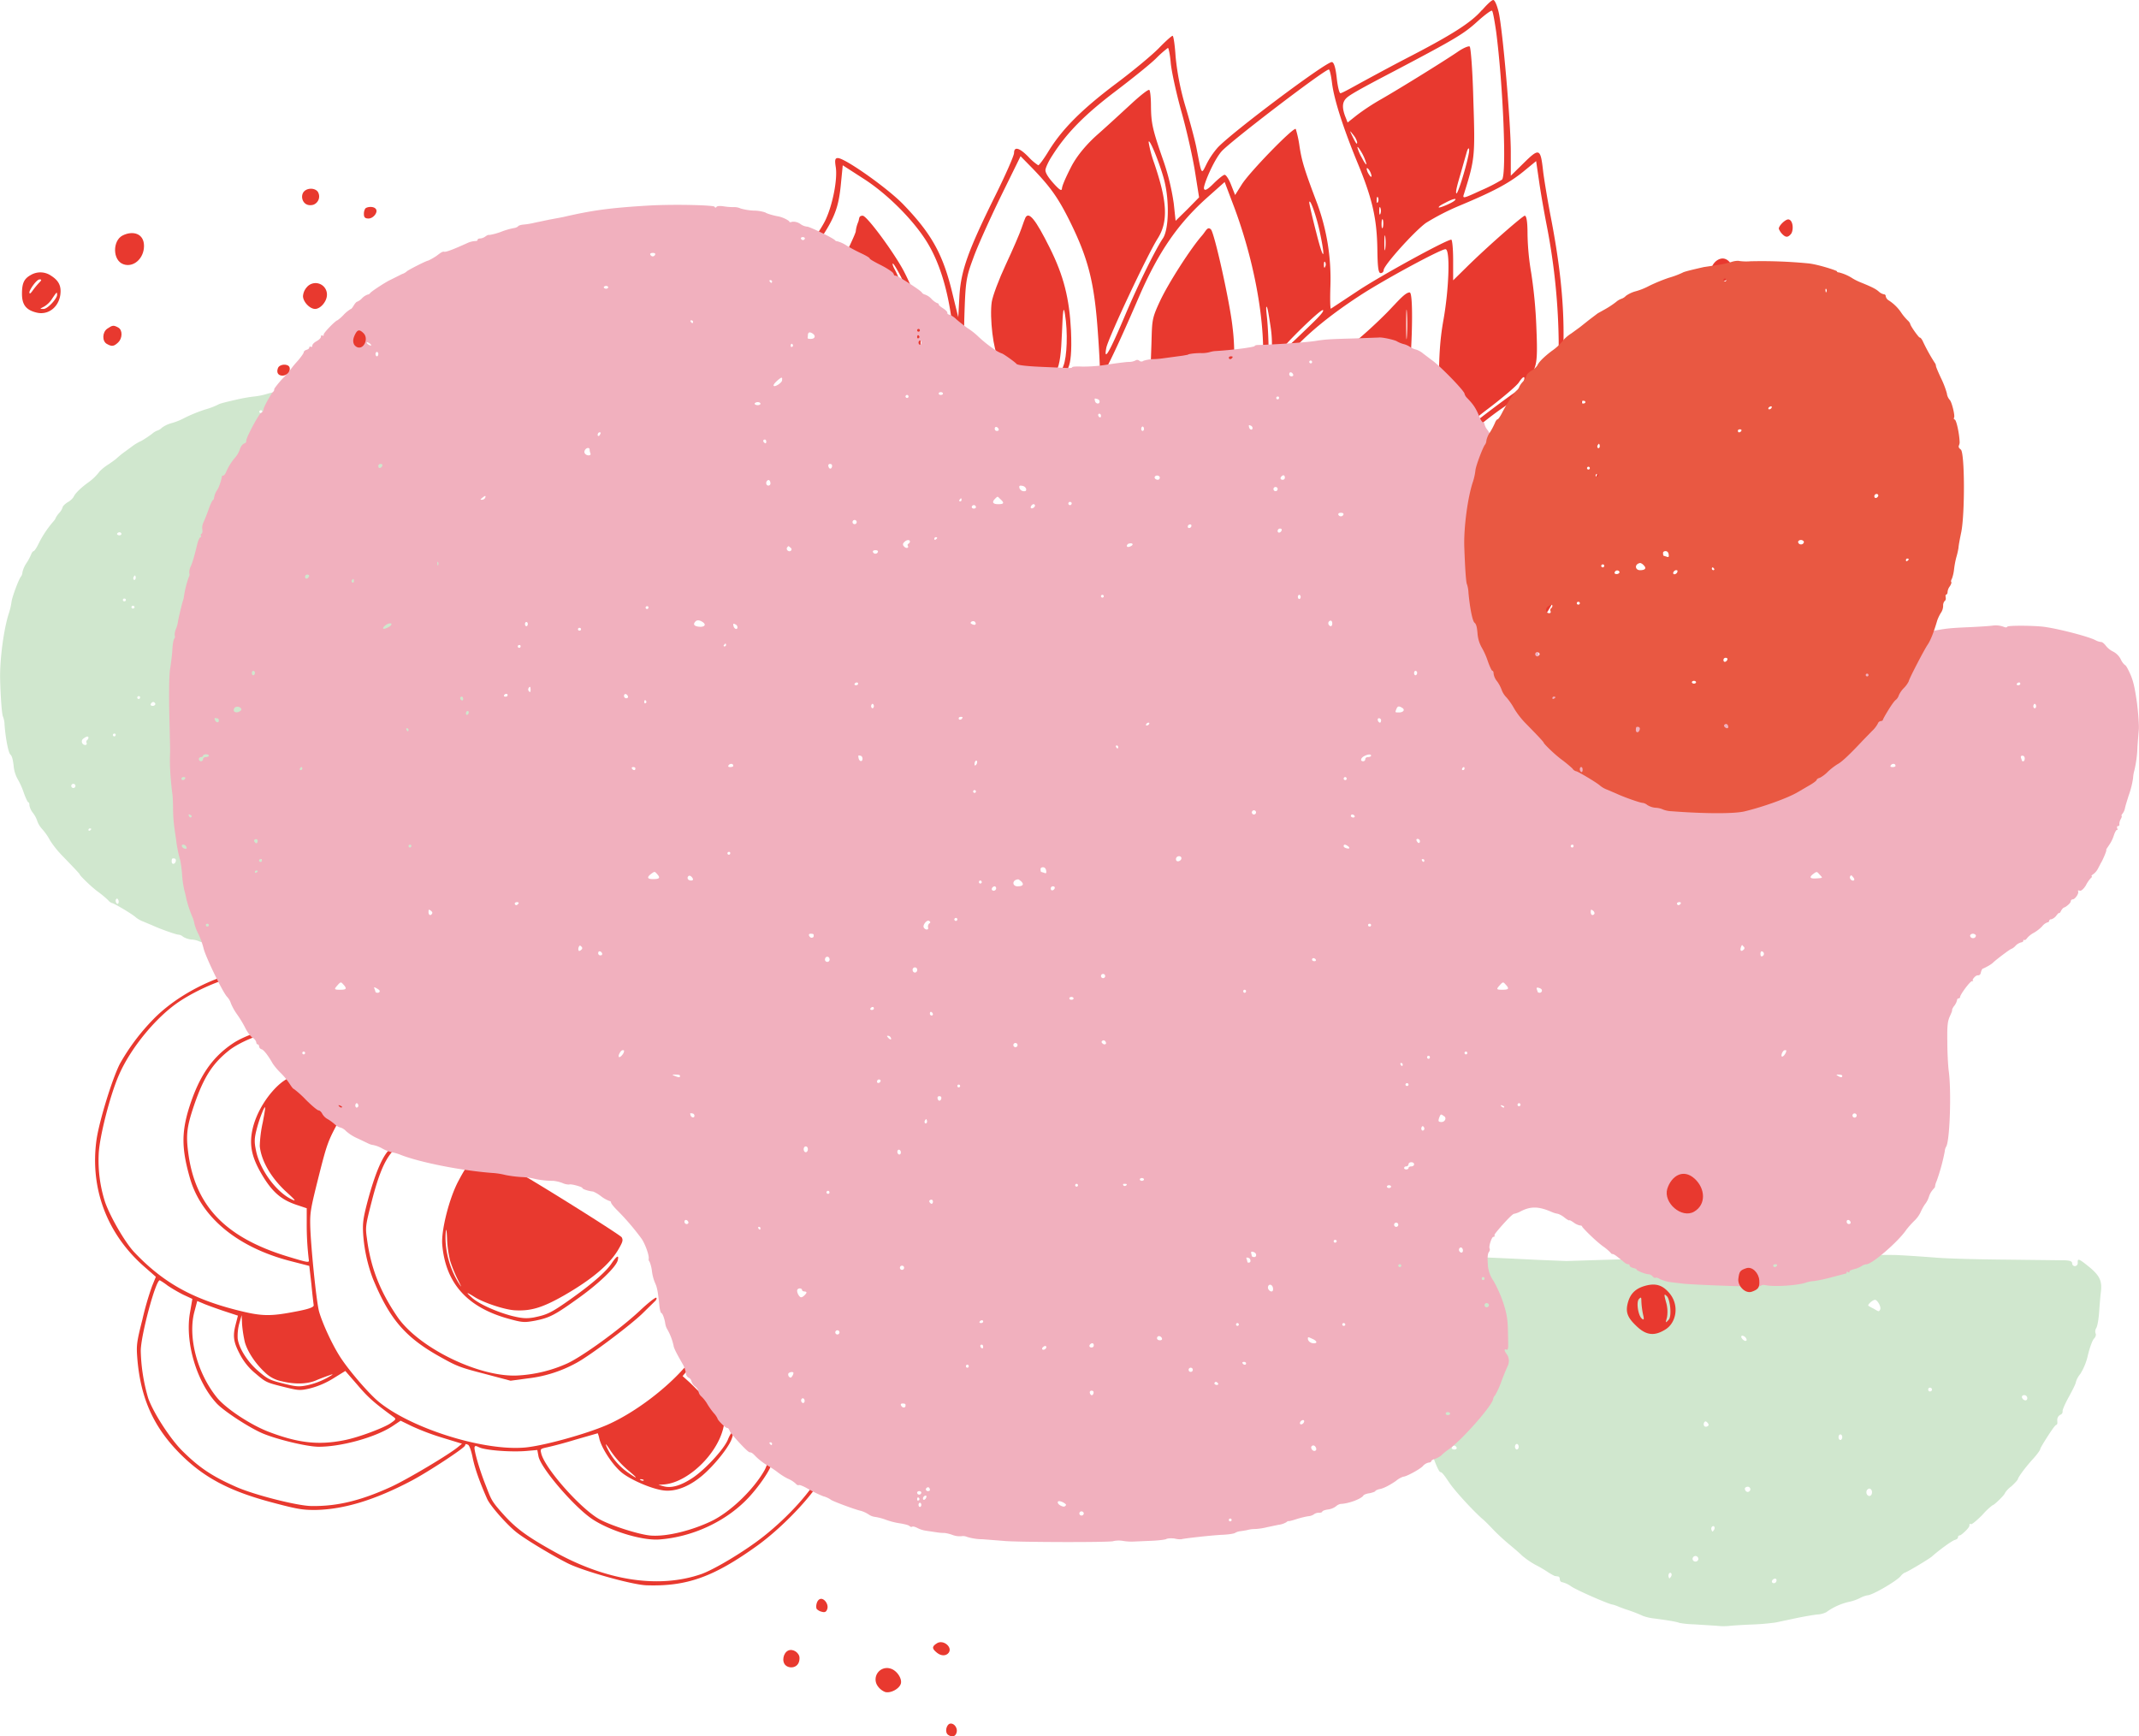 <svg xmlns="http://www.w3.org/2000/svg" width="920.2" height="747" viewBox="-0.015 -0.003 920.134 747.013" style=""><g><title>nbanner81_332860344</title><g data-name="Layer 2"><path d="M115 169.4a30.7 30.7 0 0 1-5.9 1.2c-1.9.2-4.6.7-6 1-5.8 1.3-8.6 2-9.2 2.4a32 32 0 0 1-5.8 2.2 66.3 66.3 0 0 0-8.6 3.5 27.7 27.7 0 0 1-6 2.4 12.9 12.9 0 0 0-3.9 1.9 4.7 4.7 0 0 1-1.9 1.2 7 7 0 0 0-2.3 1.4 50 50 0 0 1-4.5 3 23.8 23.8 0 0 0-3.4 1.9l-3.8 2.8a37.6 37.6 0 0 0-3.8 3.1c-.5.4-2.1 1.6-3.8 2.7a20.2 20.2 0 0 0-3.3 2.7 21.9 21.9 0 0 1-5.1 4.9c-3.4 2.5-5.6 4.8-6.1 6.1a7.7 7.7 0 0 1-2.6 2.3c-1.1.7-2.1 1.7-2.1 2.1a6.6 6.6 0 0 1-1.6 2.6 10.2 10.2 0 0 0-1.5 2.2c0 .3-.6 1-1.2 1.7a44.6 44.6 0 0 0-6.2 9.5c-.8 1.6-1.7 2.9-2 2.9s-.8.7-1.1 1.5a24.1 24.1 0 0 1-2.2 4 11.4 11.4 0 0 0-1.5 3.6A3.5 3.5 0 0 1 9 248c-.9.9-3.8 8.7-4.1 10.9a26.7 26.7 0 0 1-1.1 4.8c-2.2 6.6-4 20-3.8 28.4s.8 15.4 1.2 16.1a10.1 10.1 0 0 1 .7 3.6c.5 6.4 1.7 12.1 2.5 12.8s1.1 2.4 1.4 4.7a14.3 14.3 0 0 0 1.7 5.8 32.1 32.1 0 0 1 2.7 6c.8 2.3 1.7 4.1 2 4.1s.4.6.4 1.3a7.4 7.4 0 0 0 1.5 3.2 11.5 11.5 0 0 1 1.9 3.6 10.6 10.6 0 0 0 2.2 3.5 25.3 25.3 0 0 1 3.3 4.8 42 42 0 0 0 5.2 6.5c5.6 5.8 7.6 7.9 7.6 8.2s4.2 4.6 7.6 7.2a43.3 43.3 0 0 1 4.6 3.8 3.6 3.6 0 0 0 1.6 1.2c.8 0 9 4.9 10.2 6.1a12.1 12.1 0 0 0 3.1 1.8l4.1 1.7c3.4 1.6 10.3 4 11.2 4a3.3 3.3 0 0 1 2 .9 8.9 8.9 0 0 0 3.6 1.2 9.3 9.3 0 0 1 3.4.8 10.1 10.1 0 0 0 3.6.7c14.4 1.1 26.7 1.1 31.1.1 8.1-1.9 18.9-5.8 23.3-8.4l4.8-2.8c1.8-1.1 3.2-2.1 3.2-2.4s.6-.7 1.3-.9a12.9 12.9 0 0 0 3.5-2.6 21.5 21.5 0 0 1 4-3.2c1.8-.9 5.5-4.4 11.1-10.3a48 48 0 0 1 3.9-4 12.7 12.7 0 0 0 2.5-3.2 1.5 1.5 0 0 1 1.2-1.1c.5 0 .9-.3.9-.6s3.9-7.1 5.4-8.4a4 4 0 0 0 1.4-2 9.8 9.8 0 0 1 2.2-3.2 9.8 9.8 0 0 0 2.2-3c0-.7 6.5-13.4 8-15.6s2.9-6.2 4.3-10.6a17.7 17.7 0 0 1 1.5-3.1 6.3 6.3 0 0 0 1-3.1 2.9 2.9 0 0 1 .7-2.1 1.5 1.5 0 0 0 .3-1.5c-.1-.7 0-1.2.3-1.2s.6-.5.6-1.1a5.4 5.4 0 0 1 .9-2.5c.6-.8.9-1.6.7-1.8s-.1-.9.2-1.5a13.5 13.5 0 0 0 1-4.1 25.8 25.8 0 0 1 .9-4.8 35.7 35.7 0 0 0 .9-4.3c.2-1.4.7-4.4 1.2-6.8 1.7-8.2 1.5-34.3-.2-35.5a9.8 9.8 0 0 1-.5-3.1c0-3.7-1.3-9.6-2.1-9.8a.5.5 0 0 1-.2-.8c.5-.8-1.1-6.9-2-7.7a7.5 7.5 0 0 1-1.2-2.8 30.2 30.2 0 0 0-2.6-6.7 36.8 36.8 0 0 1-2.1-5.2 1.6 1.6 0 0 0-.4-1.2 57.7 57.7 0 0 1-5.1-9.2c-.4-.9-1-1.7-1.4-1.7s-4.1-5.1-4.1-6-.5-.9-1.1-1.4a19.6 19.6 0 0 1-2.6-3.2 19.8 19.8 0 0 0-5.5-5.3 3.2 3.2 0 0 1-1.3-1.8.9.9 0 0 0-.8-.9 4.2 4.2 0 0 1-2-1c-1.4-1.3-2.8-2-7.7-4a20.1 20.1 0 0 1-3.7-1.8 19.1 19.1 0 0 0-6-2.6c-.5 0-.8-.2-.8-.5s-8.3-3-12.4-3.4a188.9 188.9 0 0 0-24.8-.9 21.8 21.8 0 0 1-5.3-.2c-.3-.2-1.6.1-2.9.5zm-2.2 7.7a.6.6 0 0 1-.6.6c-.4 0-.7-.2-.7-.6a.7.7 0 0 1 .7-.6.6.6 0 0 1 .6.6zm43.1 5.1c-.2.5-.4.4-.4-.4s.1-1 .3-.8a1.6 1.6 0 0 1 .1 1.2zM52.2 229.7c0 .3-.4.6-.9.6s-1-.3-1-.6.5-.7 1-.7a.8.8 0 0 1 .9.7zm80 2.4a1.2 1.2 0 0 1-.9.7c-.4 0-.5-.3-.3-.7a1.3 1.3 0 0 1 1-.6c.4 0 .5.3.2.6zm-12.9 9.9a1.2 1.2 0 0 1-1 .6.6.6 0 0 1-.6-.6c0-.3.4-.6 1-.6s.8.3.6.6zm-61.2 7.3c-.6.6-1.1-.4-.6-1.2s.6-.6.8 0a1.6 1.6 0 0 1-.2 1.2zm-4 8.8c0 .4-.3.6-.7.6a.6.6 0 1 1 0-1.2c.4 0 .7.2.7.6zm3.7 3.1c0 .4-.3.6-.7.6a.6.6 0 0 1 0-1.2c.4 0 .7.2.7.6zm120.4 8.8c-.4 1.1-1.8 1.3-1.8.2a1.1 1.1 0 0 1 1-1c.6 0 .9.3.8.8zm-32.1 19.9c0 .5-.5.9-1.2.9s-1.2-.4-1.2-.9.5-.9 1.2-.9 1.2.4 1.2.9zM88 295.1c.1 1.2 0 1.4-.9 1.1l-1.3-.4c-.1 0-.2-.6-.2-1.3s2.1-1.3 2.4.6zm103.3 2.2c0 .2-.3.4-.7.7a.4.4 0 0 1-.6-.3.7.7 0 0 1 .6-.7c.4 0 .7.1.7.3zm-114.1 2.6c1.3 1.3.7 2.1-1.5 2.1s-2.5-2.8.1-3.1a2.6 2.6 0 0 1 1.4 1zm-17 .2a.6.6 0 1 1-.6-.6.5.5 0 0 1 .6.6zm47.3 1.3c.2.3.1.6-.3.6a.6.6 0 0 1-.6-.6c0-.4.1-.7.3-.7s.4.3.6.7zm-40.8 1.2c.2.3 0 .8-.6 1s-1.8 0-1.2-.9 1.3-.9 1.8-.1zm25.1-.1c0 .8-1.3 1.5-1.7 1.1s.4-1.6 1.1-1.6a.6.6 0 0 1 .6.5zm-42.1 13.7a.6.6 0 1 1-.6-.6.5.5 0 0 1 .6.6zM38 317.4a1.4 1.4 0 0 1-.6 1 1 1 0 0 0-.2 1.2c.2.6-.1.9-.6.9a1.5 1.5 0 0 1-.7-2.8c1.3-1 2.1-1.1 2.1-.3zm-5.6 20.7a.9.9 0 1 1-1.8 0 .9.9 0 1 1 1.8 0zm80.9 2.3c-.4 1.2-1.8 1.4-1.8.3a1 1 0 0 1 1-1c.6 0 .9.3.8.7zm60.7 6.7c0 .4-.3.6-.7.6a.6.6 0 1 1 0-1.2c.4 0 .7.2.7.6zm-74.2 3.1c0 .3-.4.6-.9.6s-1-.3-1-.6.5-.6 1-.6.9.3.9.6zm-60.6 6.4a1 1 0 0 1-.6.7c-.3.2-.6.1-.6-.3a.6.6 0 0 1 .6-.6c.4 0 .6.1.6.2zm74.4 12.4c.2.6 0 1-.5 1s-1.7-.9-1.1-1.5 1.2-.5 1.6.5zm-38 1.4c-.3 1.5-1.8 1.7-1.8.2s.4-1.3 1-1.3.9.5.8 1.1zM51 387.9c0 .7-.3 1.1-.7.9a1.8 1.8 0 0 1-.6-1.3c0-.5.3-.9.6-.9s.7.6.7 1.3z" fill="#d0e7ce"></path><path d="M743.8 699.5c.5-.1 4.6-.4 9.3-.6a99.4 99.4 0 0 0 10.8-.9l8.5-1.8c3.3-.7 7.4-1.4 9.1-1.6a10.5 10.5 0 0 0 4.1-1 26.7 26.7 0 0 1 9.5-4.4 19.9 19.9 0 0 0 5.2-1.8 11.6 11.6 0 0 1 3.1-1.1c2 0 12.3-6 14.2-8.2a5.9 5.9 0 0 1 1.7-1.5c.7 0 10.4-5.8 11.8-7 3-2.7 8.5-6.7 9.8-7.1s1.4-.9 1.4-1.3.5-.7.9-.7 4-3.1 4-4.2.3-.6.8-.6 2.6-1.8 4.8-4a28.7 28.7 0 0 1 4.3-4.1c.7 0 5.4-4.6 5.4-5.3a10.6 10.6 0 0 1 2.8-2.9c1.5-1.4 2.8-2.8 2.8-3.2s2.4-4.1 6.6-8.7c1.7-1.9 3-3.7 3-4.2s5.8-9.8 6.7-10.2.6-1 .6-2.1a2.5 2.5 0 0 1 1.2-2.3 1.5 1.5 0 0 0 1.1-1.5c-.2-.5 1.1-3.4 2.7-6.3s3-5.7 3-6.3a9.3 9.3 0 0 1 1.9-3.5 25.7 25.7 0 0 0 3.3-8.2c.8-3.2 1.9-6.3 2.6-7s1-1.8.7-2.2a2.7 2.7 0 0 1 .3-2.4c.5-.9 1-3.9 1.2-6.7s.5-6.8.8-9.1c.5-4.7-.7-6.9-5.5-10.8s-4.5-3-4.5-1.2a1.3 1.3 0 0 1-1.2 1.2 1.2 1.2 0 0 1-1.2-1.2c0-.9-1-1.2-3-1.3l-26-.3c-12.6-.1-26.2-.5-30.1-.9-6.8-.5-12.5-.9-17.3-1.1-2.1 0-17.9-.1-23.8 0l-8.4-.2c-16.7-.5-56.8.3-71.6 1.5-3.3.2-12.9.6-21.3.8l-16.1.5-12.5-.5c-22.5-1.1-26.2-1.3-44.2-1.5-23.8-.3-24.5 0-25.4 9.5s-.4 25.1.7 29c.4 1.7.9 4.1 1.1 5.1a23.8 23.8 0 0 0 2.2 6c1.1 2.3 2.2 5.1 2.6 6.2a6 6 0 0 0 1.8 2.9c.8.5 1.1 1.2.8 1.5s2.1 6.5 4.2 8.8a10.7 10.7 0 0 1 2 3.6 29.3 29.3 0 0 0 2.3 4.9l3.6 5.6c.9 1.5 1.7 2.4 1.7 1.8a.9.9 0 0 1 .9-1c.4 0 .7.5.6 1.1s2.6 7.8 3.4 7.8 2.1 2 3.8 4.5c2.7 4 11.2 13.1 14.7 16 .6.5 2.5 2.4 4.1 4.1s4.4 4.3 6.3 5.9 4.7 3.9 6.2 5.4a35.4 35.4 0 0 0 5.8 4 52.9 52.9 0 0 1 5.3 3.1 23.6 23.6 0 0 0 3 1.7l1.4.2c.5 0 .8.6.8 1.3a1.2 1.2 0 0 0 1.1 1.2 10.9 10.9 0 0 1 3.8 1.8c2.5 1.7 16.5 7.8 17.8 7.8a16.4 16.4 0 0 1 2.8 1l2.7 1a65.1 65.1 0 0 1 7.6 2.9 21.2 21.2 0 0 0 4.9 1.1c6.1.8 9.6 1.4 10.8 1.9a40 40 0 0 0 6.1.6l9.6.6a26.4 26.4 0 0 0 5.6.1zm18.8-19.9c1.1-1 2.1-.2 1.4 1a1.1 1.1 0 0 1-1.4.4c-.5-.3-.5-.8 0-1.4zm-44.6-2.7c.8-.8 1.5.4.8 1.4s-.7.9-1 .1a1.8 1.8 0 0 1 .2-1.5zm10.1-6.3a1.3 1.3 0 0 1 1.2-1.2 1.3 1.3 0 0 1 1.3 1.2 1.2 1.2 0 0 1-1.3 1.2 1.2 1.2 0 0 1-1.2-1.2zm8.4-13.8c.8-.8 1.5.4.8 1.4s-.7.8-1 .1-.1-1.3.2-1.5zm66.4-14.8a1.5 1.5 0 0 1 1.2-1.6c.7 0 1.2.7 1.2 1.6s-.5 1.6-1.2 1.6a1.5 1.5 0 0 1-1.2-1.6zm-52.3-1.6c0-.4.6-.8 1.3-.8s1.6 1 .7 1.9-2-.1-2-1.1zm-98.9-18c0-.7.4-1.2.8-1.2s.8.5.8 1.2-.4 1.2-.8 1.2-.8-.6-.8-1.2zm-27.2.4a1.2 1.2 0 0 1 1-.9 1.3 1.3 0 0 1 1.1.9c.2.4-.3.8-1 .8s-1.3-.4-1.1-.8zm166.4-4.5c0-.6.3-1.2.8-1.2s.8.6.8 1.2-.4 1.2-.8 1.2-.8-.5-.8-1.2zm-58-5.6c0-.6.4-1.2.8-1.2s1.8 1.3 1.1 1.9-1.9.6-1.9-.7zm136.9-11.5c-.1-.6.3-1 1-1a1.3 1.3 0 0 1 1.3 1.3c0 1.4-1.7 1.2-2.3-.3zm-40.3-3.4a.7.7 0 0 1 .8-.8.8.8 0 0 1 0 1.6.7.7 0 0 1-.8-.8zm-80.4-22.4c-.2-.6.1-.9.8-.7a2.4 2.4 0 0 1 1.4 1.4c.2.6-.1.9-.8.7a3.2 3.2 0 0 1-1.4-1.4zM806 563a24 24 0 0 1-2.2-1.2c-.7-.4 1.8-2.6 2.8-2.6s2.8 3.1 2.2 4.2-.7.8-2.8-.4zm-101.6-17.4c-.3-.5 0-.9.7-.9s1.3.4 1.3.8a.8.8 0 0 1-.8.9 1.8 1.8 0 0 1-1.2-.8z" fill="#d0e7ce"></path><g fill="#e8392f"><path d="M102.8 418.1c-13.8 3.3-28 11.2-37 20.5a92.3 92.3 0 0 0-14.2 18.9c-3.3 6.3-8.9 24.6-10.1 32.6-3 21 4.4 40.8 20.7 55l4.8 4.2-1.6 3.9a127.1 127.1 0 0 0-4.2 14.5c-2.5 9.8-2.6 11.1-2.2 16.5 1.4 17.5 7.1 30.1 19.1 41.9 10.1 9.9 21.1 15.6 39.4 20.4 10.5 2.8 12.7 3.1 18 3.1 12.4-.2 25.8-4.3 41.7-12.7 7.3-3.9 22.5-13.9 22.8-15s.6-.5 1.2-.4 1.5 2.6 2.1 5.7c1 4.8 3.1 10.6 6.2 17.6 1.3 3 8.5 11.1 12.5 14.3s15.9 10.3 22.3 13.5 27.2 9.1 33.6 9.4c17.5.6 29-3.5 47.9-17.1 12.3-8.9 26.9-24.9 28.6-31.3.7-2.9-.5-2.6-1.8.4-3 6.9-13.3 18.4-24.2 27-7.8 6.2-21.1 14.2-26.8 16.2-18.2 6.3-40.8 2.9-63.3-9.7-11.7-6.5-16.4-10-21.8-16s-5.2-6.4-7.8-13-4.9-14.7-4.6-15.9 1.5.1 3.3.5c4.4 1.1 13.7 1.6 19.2 1.1l4.5-.4.5 2.7c1 5.2 15.7 22.2 23.4 27.2s21.1 9.1 28.5 8.6c14.9-1.1 29.7-8.2 39.2-18.8 5.9-6.6 10.6-14.5 9-14.9s-1.6 1.7-2.9 4c-4.8 8.4-14.7 17.9-22.8 21.8s-19.1 6.8-26.2 6.2c-4.9-.4-17.5-4.4-22.3-7.2-8.2-4.8-23.2-21.8-24.7-28.1-.5-2-.4-2 2.7-2.7s7.3-1.8 12.2-3.3l9.4-2.7a12.6 12.6 0 0 1 .7 2.4c1 4.1 5.7 11.3 9.6 14.5s14.1 7.7 19.4 7.8 10.7-2.6 15.5-6.7 11-11.7 12.4-15.5.1-4-1.6.2-9.9 13-15.2 16.5-9.3 4.5-12.5 3.6l-2.2-.6 2.6-.2c10-.9 22.3-12.6 25.2-23.8.7-2.8.7-4.1 0-5.1s-10-10.8-14.4-15l-3-2.7 2.9-3.4c3.5-4.3 4.6-6.1 3.8-6.3s-2.5 2.1-4.8 4.8c-8.3 9.9-22.1 20.4-33.9 25.7-9.2 4.1-29.1 9.6-36.7 10-17.8 1.2-47.7-8.3-61.6-19.4-4.1-3.2-12.6-13-16.6-19s-8.3-15.8-9.5-20.2-3.7-29.5-3.8-37.5c-.1-5.2.3-7.3 3.7-20.8s4-15.1 8.1-22.7c2.3-4.3 4.5-8.3 4.9-8.8s-.5-1.6-2 0l-1.3 1.5-.7-1.9c-.4-1.2-2.4-3.3-5.3-5.4-4.7-3.6-9.1-5.3-14.2-5.4s-14.9 10.5-17.8 21.7c-1.8 7.2-.8 12.6 3.8 20.4s8.6 10.9 14.8 13l4.5 1.5v6.4a126 126 0 0 0 .9 15.8c.2 1.3-.1 1.3-9.3-1.5-26.7-8.2-39.7-21.8-42.6-44.8-1-7.6-.5-11.2 2.5-20.1 4.2-12.3 8-18.1 15.2-23.8 4.4-3.4 13.3-7.2 18.6-7.7s5.9-1.7 2.2-1.8-13.8 2.9-19.3 6.6c-9.1 6.1-14.7 14.4-19 28.3-3.1 10.3-3 17.3.6 29.8 4.9 16.9 20.7 29.8 43.5 35.6l7.8 2 .9 7.8c.4 4.3.9 8.4 1 9.1s-1.3 1.5-7 2.6c-11.8 2.3-15.2 2.3-26.5-.6-19.1-4.9-31.6-12-43.7-24.8-3.9-4.1-10.4-15.3-12.6-21.7a58.6 58.6 0 0 1-2.7-20.5c.3-7.3 4.9-25.4 8.7-34 5.1-11.8 16.4-25.4 26.4-31.9s23.3-11.4 30.3-11.5c4.4-.2 5.3-.8 2.4-1.5s-4.4-.2-7.5.5zm8.9 75c.7 6.6 5.1 14 11.9 20.1 3.4 3.1 3.8 3.7 2.1 2.9-6.7-3-13.9-12.7-15.6-21-.8-3.8-.8-5.3.4-9.8a56.4 56.4 0 0 1 2.7-7.8c1.1-2.2 1.1-1.6-.2 5.3a53.7 53.7 0 0 0-1.3 10.3zm-39.6 60a69.6 69.6 0 0 0 6.7 3.9l3.9 1.8-1 5.8c-2.3 12.7 2.8 29.9 11.5 39.2 3.1 3.3 13.8 10.3 19.6 12.8s18.7 5.7 24 5.8c9.7.1 24.6-4 31.9-8.8l3.6-2.4 4.7 2.3a104.5 104.5 0 0 0 13.2 5l8.5 2.6-1.7 1.4c-3.8 3.2-21.6 13.8-28.7 17.1-13.1 6-23.4 8.5-34.5 8.3-6.1-.1-24.5-4.8-32.2-8.2-10.4-4.6-15.8-8.2-23.1-15.4-5.2-5.1-12.6-16.5-14.8-22.8a77.7 77.7 0 0 1-3.2-20.3c0-6.7 6.5-30.8 8.2-30.4a27.8 27.8 0 0 1 3.4 2.3zm23.8 10.8l6.4 2.1-1 3.9c-1.3 5-.9 7.6 2 13a26.1 26.1 0 0 0 6.7 8.1c4.2 3.6 4.6 3.8 11.4 5.5s7.4 1.8 11.5.9a35.7 35.7 0 0 0 10.1-4.2l5.5-3.4 5.3 6.1c4.5 5.3 7.1 7.6 15.6 13.8 1 .8.9 1-1.6 2.7s-13.1 5.9-19.8 7.2c-11 2.2-19.8 1.2-32.4-3.6-8.1-3.1-18.9-10.3-22.6-15.1-8.3-10.5-12.2-25.6-9.5-36.3l1.3-4.9 2.4 1c1.3.6 5.2 2 8.7 3.2zm9.4 13.6c1.2 4.1 4.5 9.1 8.6 12.9a14.1 14.1 0 0 0 7.1 3.8c5.6 1.4 11 1.3 14.8-.3 1.8-.8 4.6-1.8 6-2.3s2.2-.7-1.2 1.2a32.8 32.8 0 0 1-8.2 3.1c-3.8.8-5 .7-10.6-.7s-6.6-1.8-10.8-5.4-8.2-9.4-8.8-13.9a20.8 20.8 0 0 1 .6-6.2l1.1-3.9.2 4.1a55 55 0 0 0 1.2 7.6zM270 632.4c4.7 3.9 4.6 4.3-.2.9a27.3 27.3 0 0 1-8.8-10.7c-.9-2-.4-1.6 1.8 1.8a42.4 42.4 0 0 0 7.2 8zm6.8 4.6a1.7 1.7 0 0 1-1.3-.3c-.5-.3-.3-.4.5-.3s1 .4.8.6z"></path><path d="M204.2 498.1c-1.4.5-3.9 4-7 9.9-4 7.4-7.5 21.4-7 27.4 1.4 16.6 10.7 27 28.4 31.9 6.1 1.7 6.9 1.7 11.4.9 6.5-1.3 8.6-2.4 19.3-10.1 8.6-6.2 15.7-13.1 16.4-15.9s-.7-1.6-2.7 1.4-7.1 7.8-16.6 14.6-11.1 7.4-16.9 8.6c-3.1.5-5 .4-9.4-.7-6.5-1.7-14.1-5.1-17.1-7.8s-2.4-2.5 1.3-.2 12.5 5.3 17.1 5.6c6.9.4 11.9-1.1 21.2-6.4 12.5-7.2 20.2-13.8 23.9-20.7 1.4-2.5 1.5-3.2.9-4.3s-43.5-28-48.8-30.3-13-4.3-14.4-3.9zm-10.6 44.3a57 57 0 0 0 3.2 7.9c1.9 3.8 2 4 .3 1.4a38.3 38.3 0 0 1-5.4-16.8 30.6 30.6 0 0 1 .1-5.7c.2-.6.4 1.3.5 4.3a48.4 48.4 0 0 0 1.3 8.9z"></path><path d="M168.3 493.8c-3.5 2.6-7 10.8-10.4 23.7-1.8 7-2 8.9-1.7 13.7a67.1 67.1 0 0 0 4.2 19c7.2 17.4 14 25.3 29.2 33.7 6.8 3.8 8.2 4.4 18.7 7.1l11.3 3 7.4-1a56.5 56.5 0 0 0 20.8-6.6c5.7-3 23.1-16.1 28.4-21.2l5.3-5.2c.8-.7 1.1-1.4.8-1.7s-3.4 2.1-6.8 5.3c-8.6 8.1-25 20-31.6 23a59.4 59.4 0 0 1-20.5 5.1c-16.4 1.3-43.2-11.6-52.5-25.2-7.5-11-11.5-21.2-13.1-33.7-.7-4.9-.6-5.6 2.1-16.1s5.2-17 8.6-21 2.5-4-.2-1.9z"></path></g><g fill="#e8392f"><path d="M637.5 4.3c-4.6 5.4-12.9 10.7-33.3 21.2-8.8 4.6-18.5 9.9-21.4 11.5s-5.7 3.1-6.2 3.1-1.2-3-1.6-6.7-1.1-6.7-2.1-6.7c-2.7 0-43.2 30.4-49.1 36.8a33.9 33.9 0 0 0-4.8 7.1c-2.3 4.6-2 5-4.3-6.8-.6-3.2-2.8-11.4-4.8-18.1a113.5 113.5 0 0 1-4.2-21.3c-.3-4.9-.9-9-1.3-9s-3 2.3-5.8 5.2-11.2 9.9-18.7 15.5c-14.6 11-23 19.4-28.9 29-2 3.3-4 6-4.4 6a22.7 22.7 0 0 1-4.2-3.6c-3.9-4-6.2-4.6-6.2-1.7 0 1.1-3.5 9.1-7.8 17.8-11.9 24-15 32.6-15.7 43.6l-.5 9.3-2.4-9.8c-4-16.9-8.8-25.8-21-38.5-6.5-6.9-25.3-20.2-28.4-20.2-1.2 0-1.4.8-.9 3.9.8 5.2-1.3 16.1-4.4 22.7-1.4 3-5.7 9.5-9.7 14.6-16.8 21.8-19 27.4-18.4 48.2.2 7.3.8 13.9 1.3 14.6 1.6 2.6 2.5.2 1.5-4.1-1.7-7.1-.4-27.2 2.1-33.9 1.3-3.2 6.7-11.6 12.6-19.6 14.1-18.7 16.1-23 17.3-36.2l.7-7.1 9.3 6c10.2 6.6 21.4 17.9 27.1 27.3 4.8 7.9 8.2 18.3 10.1 30.8s3.4 18.5 4.5 18.5 1.1-7.6 1.3-16.8c.5-15.7.7-17.4 3.8-25.7 1.7-4.9 7.1-16.8 11.8-26.5l8.6-17.5 5.2 5.3c7.6 7.9 10.9 12.5 15.8 22.3 8.2 16.5 10.8 26.8 12.3 48.9.6 8.1.9 15.3.8 16.1s.2 1.8.7 1.9 4.7-7.4 16.4-34.6c8.3-19 16.7-31.1 29.3-42.3l7.3-6.5 4.2 11.1c10.9 29.4 15.2 61.8 10.5 79.6-1.9 7.1-1.9 9.4-.1 9.4s1.5-3.2 2.5-7.1c3.6-13.9 17.1-28.5 41-44.1 10.2-6.7 34.8-20 36.9-20s1.5 16.9-.8 30c-1.7 9.4-2.1 16.6-2.1 35v23.2l-4.1 8.2c-4.2 8.1-5.4 13.6-2.8 12.7.7-.2 2.9-4.3 4.9-9.1 4.3-10 9.1-15.8 20.8-25.2s21.8-15.4 40-22.7l17.2-6.7c.9 0 .1 9.3-1.7 22.2-4.6 31.5-18 70-31 89.3-4.6 6.8-16.3 18-21.2 20.4s-4.6 3.3-2.2 3.3 10.9-6.2 18.5-14.3 9-10.7 14.6-22.1c3.7-7.6 8.4-18.2 10.5-23.9 4.9-13.5 11.2-38.5 13.3-52.9 1.7-12.2 2.1-26.1.8-26.1a7.3 7.3 0 0 0-3 1.5c-2.7 1.9-17.4 7.8-19.4 7.8s-1.5-2.4-1.5-14.3c0-15.1-1.8-31.3-5.7-51.2-1.3-6.9-2.7-15.3-3.1-18.7-1.1-9.8-1.6-10.1-8.3-3.5l-5.6 5.5V65.3c0-12.6-3.5-52.6-5.2-60-.7-3-1.7-5.4-2.4-5.3s-2.7 2-4.7 4.3zm6.1 9.3c3 23.1 4.6 61.7 2.5 63.7a70.3 70.3 0 0 1-9 4.6c-7.8 3.6-8.1 3.7-7.3 1.4 4.6-14.7 4.8-16 4-39.9-.3-12.5-1.1-23.1-1.6-23.4s-2.9.7-5.3 2.4c-5.6 3.8-24.1 15.3-32.8 20.3a95.9 95.9 0 0 0-10.5 6.9l-3.9 3.1-1.1-2.8c-1.4-3.9-1.2-6.2.9-8s10.3-6.1 20.8-11.6c26.2-13.8 29.5-15.8 35.5-21.3 2.9-2.6 5.6-4.6 6-4.4s1.1 4.3 1.8 9zM503.6 27c.3 3.5 2.4 13.2 4.7 21.4s4.9 19.9 5.8 25.8l1.7 10.7-5 5.1-5.1 5-.8-7.5a99.6 99.6 0 0 0-4.3-17.9c-4.9-14-5.4-16.5-5.5-23.9 0-3.5-.3-6.6-.7-7s-3.8 2.3-7.6 5.8-10.4 9.6-14.6 13.3-8.8 8.8-11.5 14.1-3.8 8.1-3.9 9.2-.8.9-3.6-2.2-3.5-4.8-3.5-5.7 1.3-3.8 2.9-6.2c6.2-9.8 13.9-17.6 27.2-27.7 7.5-5.7 15.6-12.2 17.8-14.5a45.6 45.6 0 0 1 4.8-4.2c.3 0 .9 2.9 1.2 6.4zm69.4 8.8c.9 7.1 4.8 19.3 11.2 34.8s8.1 24 8.3 36.8c.1 7.3.4 10.1 1.4 10.1a1.3 1.3 0 0 0 1.3-1.3c0-2 13.1-16.6 18.2-20.3a101.9 101.9 0 0 1 14.4-7.4c14.6-6.1 21.2-9.6 27.4-14.6l5.6-4.6 1.3 8.9c.7 4.9 2.2 13.4 3.3 19a278 278 0 0 1 5.1 49.3v13l-6.2 2.7c-3.4 1.5-6.2 2.3-6.2 1.8a25.6 25.6 0 0 1 1.7-4.8c1.4-3.3 1.6-6.5 1.1-18.4a203.7 203.7 0 0 0-2.2-23.3 109.5 109.5 0 0 1-1.6-16.7c0-5.1-.4-8-1.2-8s-15.7 12.9-25.3 22.4l-5.5 5.4v-8.7c0-4.9-.4-8.8-.8-8.8-2.1 0-31.1 15.9-40.6 22.3l-11.2 7.4c-.3.1-.4-4.3-.2-9.9a93.7 93.7 0 0 0-5.6-35.1C561.1 73 560 69.4 559 62.9a47.9 47.9 0 0 0-1.6-7.4c-.7-1.2-19.8 18.4-23.2 23.8l-2.9 4.6-1.7-4.3c-.9-2.4-2.2-4.4-2.8-4.4S524 77 522 79s-3.8 3.5-4.1 2.1 4-11.8 7.5-15.9 44.2-35.2 46.2-35.3c.4-.1 1 2.6 1.4 5.9zm10.8 25.4c0 1.2-.5.6-2-2.5s-1.1-2.5.4-.6a7.5 7.5 0 0 1 1.6 3.1zm-83 16.3c2.3 8.9 2 21.3-.6 25.1s-9.9 18.1-16.5 33.7-9 19.5-7.8 13.3c.8-4.1 17.5-39.7 22.1-47s4.1-15.8-1.4-32.1a52.7 52.7 0 0 1-2.5-9.3c0-2.6 4.8 9 6.7 16.3zm87-6.9c0 .5-.9-.6-1.9-2.6a19 19 0 0 1-2-4.6c0-.6.9.6 2 2.5a20.1 20.1 0 0 1 1.9 4.7zm43.9-3.9c-1.3 6.4-4.7 17-5.2 16.5s.5-4 1.7-8.1l2.7-9.5c.8-2.9 1.5-2 .8 1.1zm-41.7 9c0 .6-.5.4-1-.5a5.6 5.6 0 0 1-1.1-2.6c0-.5.5-.3 1.1.6a6.8 6.8 0 0 1 1 2.5zm2.8 11.1c-.3.8-.6.6-.6-.6s.2-1.7.5-1.4a2.3 2.3 0 0 1 .1 2zm32.8-.4c-1.3 1.1-6.7 3.3-6.7 2.8s1.3-1.2 2.9-2c3.1-1.7 5.4-2.2 3.8-.8zm-57.8 13.7c2.6 12.3 1.5 12.3-1.6-.1-1.7-6.5-3-12.3-3-12.9.2-2.3 3.2 6.2 4.6 13zm26-8.1c-.3.7-.5.2-.5-1.3s.2-2 .5-1.3a3.9 3.9 0 0 1 0 2.6zm1.1 5.7c-.3 1-.6.4-.6-1.3s.3-2.6.6-1.8a8 8 0 0 1 0 3.1zm1 9.3c-.2 1.5-.4.5-.4-2.4s.2-4.1.4-2.8a22.6 22.6 0 0 1 0 5.2zm-25.8 7.6c-.3.9-.6.7-.6-.6s.2-1.6.5-1.3a2 2 0 0 1 .1 1.9zm-23.5 26.2a50.7 50.7 0 0 1 .2 13.4c-.9 4.9-1 4.7-1.1-3.7 0-4.9-.4-11.2-.7-14s-.5-4.8-.1-4.5 1 4.2 1.7 8.8zm12.7 3.3c-5.7 5.5-9.9 9.1-9.3 8 1.7-3.2 18.3-19.4 19.1-18.7s-4.1 5.2-9.8 10.7zm95.6 21.3c-.7 1.5-1.6 2.7-2.1 2.7s-21 15.1-26.2 20.2c-2.5 2.5-5 4.6-5.4 4.6s8.6-9.3 19-17.1c6.2-4.7 12.2-9.8 13.2-11.3 2.2-3.4 3.2-2.8 1.5.9z"></path><path d="M369.2 95.4a14 14 0 0 0-1.1 4.1c0 .8-3.5 8.3-7.8 16.7l-7.8 15.3.4 11.6c.2 6.9.9 12.1 1.6 12.8s2.2.7 1-5.3c-1.6-8.9-.5-19.3 2.6-25.3s3.5-5.9.7 1.3-2.8 22-.4 29.9c1.7 5.7 3.8 7.7 10.4 10s21.3-1.7 22.6-5.7c.3-1.1 1.2-2 1.9-2 2.2 0 2.7-2.5 2.7-13.3s-1.6-18-7.3-29c-4.2-7.9-15.8-23.7-17.6-23.7s-1.4 1.2-1.9 2.6zm18.6 24.2a60 60 0 0 1 6.1 26.8c0 13-1.7 11.7-2.3-1.7-.6-11.8-2.9-21.6-6.9-29.1-.7-1.3-.9-2.2-.6-2.2s2 2.8 3.7 6.2z"></path><path d="M441.1 93.6c-.2.4-1 2.5-1.7 4.6s-3.7 9.1-6.7 15.5-5.7 13.6-6.1 16.2c-1 6.8.8 21.4 2.8 23.5s2.9 3.3 4.4 5.2c3.6 4.5 7.7 6.5 11.9 5.8 9.1-1.6 10.4-4 11.1-21.1.4-10.3.7-11.9 1.3-8.2 1.3 7.9.9 18.4-.7 22.4s-1.8 4.4-.4 4.4 1.7-1.7 2.6-3.9 1.5-6.3 1.1-15.7c-.7-13.9-3.1-23.6-9.2-35.8s-8.9-15.6-10.4-12.9z"></path><path d="M517 101.4c-4.9 5.6-14.4 20.4-18 28.1s-3.4 8.3-3.7 18.5l-.4 11.4 3.4 3.7c7.6 8.1 19.3 10.5 25 5.1 1.9-1.7 2.6-1.9 3-.9s3.8-4.9 4.5-10.8a90.2 90.2 0 0 0-.6-15.7c-1.1-10.5-7.8-40.6-9.3-42.1s-2.2.8-3.9 2.7z"></path><path d="M596.7 134.4a203.1 203.1 0 0 1-17.1 15.4c-13.4 10.4-22.5 24-18.6 27.9a4.9 4.9 0 0 1 1.1 3.3c0 3.9 7.9 9.7 15.2 11.3 5 1.1 11.7-1.2 15.4-5.2 1.8-2 4.7-7.1 6.5-11.5s3-6.5 2.7-4.4c-1 5.7-6.5 16.7-9.4 19.2s-1.6 4.2 1.8 1.5 8.7-14.5 10.8-23.5 3.3-42.6 1.3-42.6-5.2 4-9.7 8.6zm8.5 10.2c-.2 3-.3.8-.3-4.9s.1-8.1.3-5.4a88.4 88.4 0 0 1 0 10.3zm-2.1 21.6q-.5 1.4-.6-.6c-.1-1 .2-1.6.5-1.3a2 2 0 0 1 .1 1.9z"></path><path d="M676.2 171.9c-1.7 1.4-8 5.5-14 9.3s-13.8 9.2-17.4 12c-7.7 6.2-19.5 19.7-22.7 26.1s-4 18-2.2 24.6c1.1 4.1 1.7 4.8 4.5 5.3a40.9 40.9 0 0 0 9.9-.6c3.6-.5 6.8-.9 7-.6s-1.4 1.4-3.5 2.8-3.5 2.4-2.2 2.7 11.9-6 19.9-13.3c11.2-10.2 16.2-20.5 21.6-44.8 2.9-12.9 4.3-24.8 3-25.6s-2.2.6-3.9 2.1z"></path></g><path d="M279.5 88.4c-16.9 1-24.5 2-37.4 5l-5.9 1.1-6.2 1.3a33 33 0 0 1-4.7.8c-1.2.1-2.3.4-2.5.8a3.4 3.4 0 0 1-1.7.7 32.1 32.1 0 0 0-5.8 1.7 26.6 26.6 0 0 1-4.9 1.3c-.1-.2-.9.1-1.6.6a4.4 4.4 0 0 1-2.3.9c-.6 0-1.1.2-1.1.6s-.5.5-1.1.5a9.8 9.8 0 0 0-3.6 1c-6 2.7-8.9 3.8-9.7 3.6s-1.8.7-3.3 1.8a26.9 26.9 0 0 1-3.5 2c-1 .1-8.7 4.1-9.2 4.6a5.6 5.6 0 0 1-2.1 1.2l-2.8 1.4-2.2 1.1c-2 .9-8.6 5.2-8.8 5.8a1.3 1.3 0 0 1-.9.5 6.2 6.2 0 0 0-2.4 1.5 6.1 6.1 0 0 1-2.2 1.6c-.3 0-.9.7-1.4 1.5s-1 1.6-1.3 1.6a15.2 15.2 0 0 0-3 2.4 16.7 16.7 0 0 1-2.8 2.5c-.7 0-5.9 5.3-5.9 6.1s-.3.6-.6.4-.6.1-.6.6-.8 1.3-1.9 1.9-1.8 1.4-1.8 1.9-.3.7-.6.5-.7-.1-.7.3-.5.8-1.2 1-1.2.7-1.2 1.1-1.3 2.2-2.8 3.9a39.6 39.6 0 0 0-2.8 3.4 36.9 36.9 0 0 1-3.7 4.2c-2 2.2-3.5 4.2-3.4 4.4s-.1.8-.6 1.2-4 6.4-4 7.5a2 2 0 0 1-1.1 1.5c-1.1.7-6.3 10.5-6.3 11.8s-.6 1-1.3 1.5a4.9 4.9 0 0 0-1.5 2.4 10.4 10.4 0 0 1-1.8 3.2 24.4 24.4 0 0 0-4.1 6.5c-.3.8-.9 1.5-1.2 1.5s-.6.1-.6.4-.9 4.3-2.1 5.9a8.5 8.5 0 0 0-1.2 2.9c-.1.7-.3 1.3-.5 1.3s-.9 1.3-1.5 2.9c-1.2 3.4-1.9 5.1-2.8 7.1a5.4 5.4 0 0 0-.3 2.8c.1.7 0 1.5-.3 1.7a.6.6 0 0 0-.3.9c.2.4.1.6-.2.6s-.9 1.2-1.3 2.6c-1.3 5.4-2.1 8.3-3 10.2a5.3 5.3 0 0 0-.5 2.7 2.1 2.1 0 0 1-.3 1.8 45.3 45.3 0 0 0-2.1 8.7 12.1 12.1 0 0 1-.5 1.8c-.5 1.7-1.8 7.2-2 8.6a14.1 14.1 0 0 1-.9 3.2 6.2 6.2 0 0 0-.5 2.7 1.4 1.4 0 0 1-.2 1.4c-.3.3-.7 2.4-.8 4.6s-.6 6-1 8.5-.5 10.5-.3 19.8.4 15.7.3 16.3a83.9 83.9 0 0 0 .2 9.7c.2 2.9.6 6.4.8 7.8s.3 4.5.3 6.8a68.4 68.4 0 0 0 .6 8.1c.3 2.1.7 4.7.8 5.6a56.8 56.8 0 0 0 1.7 8.2 54 54 0 0 1 .8 6.2 40 40 0 0 0 1 6.8c.3 1.1.7 2.7.8 3.4a50.5 50.5 0 0 0 2.7 8.1 12.5 12.5 0 0 1 .8 2.8 21.6 21.6 0 0 0 1.8 4.5 36 36 0 0 1 2.1 5.9c.7 3.3 8.1 18.7 10.1 20.9a7.3 7.3 0 0 1 1.7 2.9 24.1 24.1 0 0 0 2.5 4.5 47.2 47.2 0 0 1 3.7 6.1c.9 1.8 2.3 3.7 3.2 4.2a3.2 3.2 0 0 1 1.5 1.9c0 .5.3.9.6.9s.6.4.6.9a1.5 1.5 0 0 0 1.1 1.2c1 .3 3 3 4.8 6.2a28.3 28.3 0 0 0 3.5 4.1 29.4 29.4 0 0 1 3.9 4.8c.7 1.1 1.4 2 1.7 2a43.1 43.1 0 0 1 5.1 4.6c2.5 2.5 5 4.6 5.5 4.6s1.2.7 1.6 1.5a5.9 5.9 0 0 0 2.4 2.3 20.6 20.6 0 0 1 3.1 2.3 5.2 5.2 0 0 0 2.4 1.3 5.4 5.4 0 0 1 2.3 1.5 18.8 18.8 0 0 0 5.1 3.2l4.6 2.2a6.3 6.3 0 0 0 2 .6 13.4 13.4 0 0 1 3.9 1.5 16.3 16.3 0 0 0 4 1.6 20.3 20.3 0 0 1 4.1 1.2c8.6 3.3 26.1 6.7 39 7.7a30.6 30.6 0 0 1 5.9.9 51.5 51.5 0 0 0 7.3.9 26.8 26.8 0 0 1 5.5.8 35.6 35.6 0 0 0 7.7.8 15.9 15.9 0 0 1 3.9.9 7 7 0 0 0 3 .7c.7-.4 5.7 1 5.7 1.5s2.9 1.4 4.6 1.5a15.7 15.7 0 0 1 3.5 2.1 13.8 13.8 0 0 0 3.6 2 .6.6 0 0 1 .6.6c0 .4 1.2 1.9 2.6 3.3a107.3 107.3 0 0 1 10.4 12.1c1.6 2.1 3.6 7.7 3.2 8.9a1.5 1.5 0 0 0 .4 1.2 15.9 15.9 0 0 1 1 3.9 18.8 18.8 0 0 0 1.3 5.1c.9 1.9 1.3 3.7 1.9 9.9.2 1.8.6 3.2.9 3.2s1.1 1.5 1.6 4.2a7.2 7.2 0 0 0 1.1 3.1 25.3 25.3 0 0 1 2.5 6.6c.1 1.1 1.2 3.3 4.1 8.3a10.8 10.8 0 0 1 1.2 3.6 2.5 2.5 0 0 0 1.2 2 2.1 2.1 0 0 1 1.2 1.5 4.5 4.5 0 0 0 1.6 2.3 4.2 4.2 0 0 1 1.5 2.3 3.5 3.5 0 0 0 1.1 1.9 14.5 14.5 0 0 1 2.5 3.1 30.2 30.2 0 0 0 2.9 4.1 9.5 9.5 0 0 1 1.6 2.3c0 .7 3.4 4.1 4.1 4.1s.9.7 1.3 1.6 7.5 8.9 8.5 8.9 1.8 1 2.9 2.1a29.4 29.4 0 0 0 5.1 3.8 38.5 38.5 0 0 1 4.3 2.9 28.7 28.7 0 0 0 4 2.5 11.7 11.7 0 0 1 3.5 2.2c.4.5 1 .8 1.3.6s2.1.5 4.1 1.7a52.7 52.7 0 0 0 6.4 3.1 10.2 10.2 0 0 1 3.3 1.5c.4.5 10.5 4.3 13 4.8a13 13 0 0 1 3.2 1.5 6.2 6.2 0 0 0 2.9 1.1 23.5 23.5 0 0 1 4.5 1.2 31.5 31.5 0 0 0 6.4 1.6c1.7.3 3.4.7 3.8 1.1s1 .5 1.2.3 1.2 0 2.3.6a12.2 12.2 0 0 0 3.4 1.1l4.7.7a22.5 22.5 0 0 0 3.6.3 17.1 17.1 0 0 1 3.2.8 8.8 8.8 0 0 0 3.9.6 4.3 4.3 0 0 1 2.5.3 23.4 23.4 0 0 0 6.7 1l8.9.7c5 .6 47 .7 47.3.1a11.2 11.2 0 0 1 4.1-.1 22.1 22.1 0 0 0 4.5.3l6.9-.3c3.5-.1 6.8-.5 7.3-.8s2.2-.4 3.6-.2a9.3 9.3 0 0 0 2.9.3c.6-.3 12-1.6 17.2-1.9 2.9-.1 5.6-.5 6-.9a6.3 6.3 0 0 1 2.5-.7l2.4-.4a12.9 12.9 0 0 1 3.5-.5 26.9 26.9 0 0 0 5.3-.8l4.8-1a8.9 8.9 0 0 0 3.4-1.1c.5-.4.8-.6.9-.5s1.5-.2 3.3-.8a39.2 39.2 0 0 1 5.2-1.3 4.9 4.9 0 0 0 2.6-.9 3.4 3.4 0 0 1 2-.6c.9 0 1.5-.2 1.5-.5s1.1-.7 2.4-.9a7.3 7.3 0 0 0 3.4-1.3 4.3 4.3 0 0 1 2.1-1.1c3.5-.1 9.3-2.3 9.9-3.8a6.4 6.4 0 0 1 2.6-.8c1.3-.3 2.4-.7 2.4-.9s.9-.7 2-.9 3.4-1.1 6.9-3.5a9.7 9.7 0 0 1 3.1-1.8c1.3 0 7-3.1 8.4-4.5a4.7 4.7 0 0 1 2.6-1.6c.6 0 1.1-.3 1.1-.6s.7-.7 1.4-.9a9.9 9.9 0 0 0 2.7-1.4 27.5 27.5 0 0 1 3.7-3c6-4.4 18.8-19.1 18.8-21.5a3.3 3.3 0 0 1 .9-1.6 38.5 38.5 0 0 0 2.8-6.3c1.1-2.9 2.3-5.7 2.6-6.3a5 5 0 0 0-.5-5.1c-1.1-1.5-1.1-2.3-.1-1.9s.8-1.4.7-7-.4-8.1-2-13a56.3 56.3 0 0 0-4.2-9.5 13.5 13.5 0 0 1-2.5-7.7c-.2-2.5 0-4.2.5-4.8a1.5 1.5 0 0 0 .3-1.5c-.5-.8.9-5 1.6-5s.5-.4.5-.9 7.4-9 8.4-9a10.6 10.6 0 0 0 3.1-1.2c4.2-2.1 7.6-2 13.1.4a10.7 10.7 0 0 0 2.7.8 9.5 9.5 0 0 1 2.8 1.6c1.1.9 2.1 1.4 2.1 1.2s.8.2 1.8.9a7.1 7.1 0 0 0 2.7 1.3c.6 0 1 .2 1 .5s5.2 5.7 9 8.5a20.6 20.6 0 0 1 3.3 2.8.9.9 0 0 0 .8.5c.6 0 1.8.9 5.3 3.8a2.8 2.8 0 0 0 1.4.6.5.5 0 0 1 .6.6c0 .3.7.8 1.6 1s1.5.5 1.5.8 3.7 1.9 5.1 1.9a2.6 2.6 0 0 1 1.7.9c.4.5 1 .8 1.3.6s1.1.1 1.9.6a16.2 16.2 0 0 0 4.6 1.3l5 .6c2 .3 15 .9 26.3 1.2 4 .1 7.4 0 7.6-.3s1-.4 2-.2c3.7.8 14.2.1 17.5-1.2a15.1 15.1 0 0 1 3.4-.6 69.2 69.2 0 0 0 7.4-1.6l5.7-1.5c.4 0 .8-.2.8-.6s.2-.4.6-.1.6.1.6-.3.9-.7 2-1a11.9 11.9 0 0 0 3.2-1.3 4.3 4.3 0 0 1 2.1-.8c2.4 0 13.7-9.7 17.2-14.9a40.6 40.6 0 0 1 3.3-3.7 12.4 12.4 0 0 0 2.8-3.8 22.6 22.6 0 0 1 1.8-3.3 10.2 10.2 0 0 0 1.8-3.4 8.4 8.4 0 0 1 1.6-2.9c.7-.8 1.2-1.4 1-1.4a8.1 8.1 0 0 1 .7-2.4 84.8 84.8 0 0 0 3.5-12.8 4.3 4.3 0 0 1 .6-2c1.6-2.5 2.3-24.2 1.1-32.6-.3-2.4-.6-8-.6-12.6-.1-6.8.1-8.7 1.1-10.9s1.1-2.7.9-2.7a5.3 5.3 0 0 1 1-1.8 6.6 6.6 0 0 0 1.2-2.5.7.7 0 0 1 .7-.7.6.6 0 0 0 .6-.6c0-1 4.3-6.8 5.1-6.8s.5-.2.3-.4 1.1-2.1 2.2-2.1 1.2-.7 1.4-1.5.6-1.4.8-1.4 3.3-1.5 4.4-2.6 7.4-5.9 7.9-5.9a5 5 0 0 0 1.8-1.4 5.6 5.6 0 0 1 2.4-1.4c.4 0 .9-.3.9-.7s.2-.5.4-.3.8-.2 1.2-.8a10.1 10.1 0 0 1 2.9-2.3 15.9 15.9 0 0 0 3.6-2.8 5.1 5.1 0 0 1 2.3-1.7.7.7 0 0 0 .7-.6.8.8 0 0 1 .9-.7 4.4 4.4 0 0 0 2.2-1.6c.7-.9 1.2-1.4 1.2-1.1s.4-.1.8-.9 1.1-1.5 1.4-1.5 2.8-1.7 2.8-2.7a.9.9 0 0 1 .9-.8c.9 0 2.6-2.4 2.3-3.3s.3-.4.9-.4 1.6-1 2.4-2.3a13.4 13.4 0 0 1 2.1-3.1c.5-.4.7-.8.4-.8s0-.5.8-1a6.9 6.9 0 0 0 1.9-2.3l1.2-2.3c.9-1.4 2.6-5.5 2.4-5.7s.4-.9 1.1-2a15.7 15.7 0 0 0 2.2-4.5c.5-1.4 1.1-2.4 1.4-2.2s.2 0 0-.6-.1-1 .3-1a.6.6 0 0 0 .6-.8 4.5 4.5 0 0 1 .6-2.2c.4-.7.6-1.4.4-1.4s-.1-.4.4-1a5.5 5.5 0 0 0 1-2.2c.1-.7.9-3.3 1.7-5.8a37.2 37.2 0 0 0 1.8-7.2 16.3 16.3 0 0 1 .6-3.5 50.5 50.5 0 0 0 1.3-10.2c.2-2.8.5-6.1.6-7.5s-.2-6.3-.8-11.1c-.9-6.5-1.6-9.6-2.9-12.5s-2-3.9-2.3-3.9a6.5 6.5 0 0 1-1.7-2.3 7.7 7.7 0 0 0-3.4-3.5 8.9 8.9 0 0 1-3.1-2.5c-.6-.8-1.5-1.6-2-1.6a6.4 6.4 0 0 1-2.5-.8c-2.8-1.5-15.4-4.8-21.8-5.7-4.2-.6-15.7-.7-16.1-.1s-1.1.2-2-.1a10.1 10.1 0 0 0-4-.4c-1.2.2-5.7.5-10 .7-9.4.4-10.6.6-17.3 1.9a60.3 60.3 0 0 1-6.5 1.1c-2.6.3-6.2 1.2-6.9 1.7a1.1 1.1 0 0 1-1.3.3.6.6 0 0 0-.9.4c-.3.5-.4.5-.4 0s-.6-.5-2.2.2a15 15 0 0 1-3.9.8 18.6 18.6 0 0 0-4.5 1c-1.5.5-5.4 1.7-8.6 2.5l-8.1 2.2a30.6 30.6 0 0 1-4.1 1 4.3 4.3 0 0 0-2.4.8 2.4 2.4 0 0 1-1.7.6 3.4 3.4 0 0 0-2 .5 80.2 80.2 0 0 1-8.9 3.2c-4.6 1.4-10.2 3.4-12.4 4.4a29.1 29.1 0 0 1-4.9 1.8c-1.4 0-5.6 1.5-5.6 2s-.4.4-.9.2-.9 0-.9.3-.5.6-1 .6c-2.4 0-12.5 3.4-13.3 4.4s-10 3-10.5 2.6a.6.6 0 0 0-.7.4c-.3 1-3 1.3-10.1 1.4-3.1 0-5.7.3-5.9.7s-.7.4-1.3 0-2-.7-3.6-.8c-5.1-.2-12-1.5-14.5-2.6a21.6 21.6 0 0 0-4-1.4c-.9-.2-3-1.7-4.8-3.5a20.2 20.2 0 0 0-3.7-3.1 3.1 3.1 0 0 1-1.2-1c-1.1-1.5-5.8-11-5.8-11.9a.7.7 0 0 0-.6-.7c-.3 0-.4-.4-.2-.9a3.1 3.1 0 0 0-.5-2.3 16.3 16.3 0 0 1-.9-4.8 63.4 63.4 0 0 0-.8-7.2 35.3 35.3 0 0 1-.1-8c.5-4.9.5-5.9-.2-7a15.4 15.4 0 0 1-.5-4.8 15.4 15.4 0 0 0-.5-5.2c-.4-.6-.7-3.4-.8-6.3a23.5 23.5 0 0 0-.5-5.7 11.1 11.1 0 0 1-.8-3.4 26.5 26.5 0 0 0-1.8-6.8c-2.4-6.3-3-8.2-3.2-10s-1.6-4.2-2.3-4.2-.5-.5-.5-1.1a16.5 16.5 0 0 0-1.5-4.2 16.9 16.9 0 0 1-1.6-4.3 5.8 5.8 0 0 0-1.5-2.9 11.7 11.7 0 0 1-2.1-3.8 12.9 12.9 0 0 0-1.9-3.9 6 6 0 0 1-1.3-2.5c0-.4-.3-.8-.6-.8s-.9-.8-1.3-1.7c-1.8-4.4-2.7-5.8-5.7-8.9a3.9 3.9 0 0 1-1-1.7c0-1.2-10.6-12.1-14.1-14.5l-3.7-2.8a9 9 0 0 0-3-1.7 7.5 7.5 0 0 1-2.7-1.2 9.1 9.1 0 0 0-2.8-1.2 12.3 12.3 0 0 1-2.7-1.1c-.7-.6-6.4-1.9-7.8-1.7l-10.8.4c-10.8.3-12.3.4-16.7 1.1s-20.7 1.7-24.3 1.7c-.9 0-1.7.2-1.7.5s-7.2 1.5-16.4 2.1a11.1 11.1 0 0 0-3 .5 13.1 13.1 0 0 1-3.8.4c-2.6 0-5.5.4-5.5.7l-2.2.4-8.9 1.2a32.9 32.9 0 0 1-4 .3 16.2 16.2 0 0 0-4 .7 1.4 1.4 0 0 1-1.8 0 1.3 1.3 0 0 0-1.7-.1 6.5 6.5 0 0 1-2.9.6c-.9 0-4.9.5-8.9 1.1a62.2 62.2 0 0 1-11.2.9c-2.3-.1-4.2 0-4.2.3s-1 .4-2.3.3l-9.1-.4c-8-.3-12.2-.8-12.6-1.4s-5.8-4.5-6.4-4.5a14.7 14.7 0 0 1-3.1-1.7 56.6 56.6 0 0 1-7.3-5.9 29.6 29.6 0 0 0-4.3-3.3c-1.5-1.1-3.7-2.8-4.9-3.9a8.5 8.5 0 0 0-3-1.9.7.7 0 0 1-.7-.8c0-.4-.8-1.2-1.9-1.9s-1.8-1.3-1.8-1.6-.3-.6-.7-.6a8.2 8.2 0 0 1-2.5-1.9 6.9 6.9 0 0 0-2.8-1.8 2.2 2.2 0 0 1-1.3-.9c-.5-.9-10.3-7.2-11.2-7.2s-.7-.5-1.1-1.1-2.8-2.2-5.4-3.5-4.7-2.5-4.7-2.8-1.5-1.2-3.4-2.1a68.8 68.8 0 0 1-6.6-3.5 14.2 14.2 0 0 0-3.9-1.8 1.3 1.3 0 0 1-1-.4c-.4-.8-11.3-6.1-12.1-5.9a5.9 5.9 0 0 1-2.9-1.2 5.3 5.3 0 0 0-3.5-.9c-.6.3-1.2.2-1.2-.1s-2.5-1.8-4.7-2.2-5-1.2-5.6-1.7a16.2 16.2 0 0 0-5.1-.8 25.2 25.2 0 0 1-5.5-.9 6.6 6.6 0 0 0-2.6-.6 26.5 26.5 0 0 1-4.5-.3c-1.8-.3-3-.2-3.3.2s-.5.5-.9-.1-15.7-1.1-27.8-.5zm66.7 14.2a.9.9 0 0 1-.8.7 1.1 1.1 0 0 1-.9-.7c-.1-.3.3-.6.8-.6s1 .3.9.6zm-64.4 6.9a1.2 1.2 0 0 1-1 .8 1.2 1.2 0 0 1-1.1-.8c-.2-.4.3-.7 1.1-.7s1.2.3 1 .7zm50.3 11.6c0 .4-.2.6-.3.6s-.4-.2-.7-.6-.1-.6.3-.6a.7.7 0 0 1 .7.6zm-70.5 2.5c0 .3-.4.6-.9.6s-1-.3-1-.6.5-.6 1-.6.9.3.9.6zm36.5 14.8q0 .6-.3.6c-.2 0-.4-.2-.7-.6s-.1-.6.3-.6a.7.7 0 0 1 .7.6zm97.6 3.7a.6.6 0 1 1-1.2 0 .6.6 0 1 1 1.2 0zm-46 1.5c1.3 1 .8 2.2-1 2.2s-1.2-.4-1.2-1.5.5-1.9 2.2-.7zm45.7 1a.6.6 0 0 1-.3.9c-.3.2-.6 0-.6-.5s.3-1.3.9-.4zm.9 2.8c0 .5-.3.9-.6.9s-.6-.4-.6-.9.3-.9.6-.9.6.4.6.9zm-237.4.3c.5.3.8.7.7.9s-.9-.1-1.5-.6-.6-1.3.8-.3zm182.1.6a.6.6 0 0 1-.3.9c-.3.2-.6 0-.6-.5s.4-1.3.9-.4zm-178.3 4c0 .5-.3 1-.6 1s-.6-.5-.6-1 .3-.9.6-.9.6.4.6.9zm367.4 1.6a1.3 1.3 0 0 1-.9.6.6.6 0 0 1-.6-.6c0-.4.4-.6 1-.6s.8.2.5.6zm34.3 1.8a.5.5 0 0 1-.6.6.6.6 0 0 1-.6-.6.6.6 0 0 1 .6-.6.6.6 0 0 1 .6.6zm-8.1 5.5c.1.4-.2.7-.8.7a.9.9 0 0 1-.9-1c0-1.1 1.3-.9 1.7.3zm-219.9 2.4c0 1-3 3-3.6 2.4s2.8-3.5 3.3-3.5.3.5.3 1.1zm69.2 5.7c0 .4-.4.6-.9.6s-.9-.2-.9-.6.4-.6.9-.6.9.3.9.6zm-14.8 1.3a.6.6 0 0 1-.6.6.7.7 0 0 1-.7-.6.7.7 0 0 1 .7-.7.7.7 0 0 1 .6.7zm159.4.6a.6.6 0 1 1-.6-.6.5.5 0 0 1 .6.6zm-77.2 1.6c0 1.2-1.7 1-2-.3s-.1-1.1.8-.9 1.2.7 1.2 1.2zm-145.9.9c0 .3-.5.6-1.2.6s-1.3-.3-1.3-.6.6-.7 1.3-.7 1.2.3 1.2.7zm146.5 5.2c0 .6-.3.8-.6.6a1.1 1.1 0 0 1-.6-.9.5.5 0 0 1 .6-.6c.3 0 .6.4.6.9zm65.2 5.2c0 1.1-1.2.9-1.5-.3s.1-.9.7-.7a1.2 1.2 0 0 1 .8 1zm-109.2.6c.1.4-.2.7-.8.7a.9.9 0 0 1-.9-1c0-1.1 1.3-.9 1.7.3zm62.5-.2c0 .5-.3.9-.6.9s-.6-.4-.6-.9.3-1 .6-1 .6.5.6 1zm-234 2.4c-.2.5-.6.8-.9.6s-.1-1.5.7-1.5.4.4.2.9zm71.5 3.2c0 .5-.3.8-.6.5a1.2 1.2 0 0 1-.7-.9c0-.4.3-.6.7-.6s.6.4.6 1zm-76 3.3a4.9 4.9 0 0 0 .3 1.5c.3.7 0 1-.8 1s-2.2-.8-1.6-2.1 2.1-1.4 2.1-.4zm-89.2 7c-.4 1.1-1.7 1.3-1.7.2a.9.9 0 0 1 1-1c.6 0 .9.3.7.8zm193.5.3c-.3 1.3-1.3 1.2-1.6-.2a.7.7 0 0 1 .8-.9c.6 0 .9.4.8 1.1zm141 4.8a.9.9 0 0 1-.8.9c-1.1 0-1.8-.9-1.2-1.5s2-.3 2 .6zm53.8 0a.9.9 0 0 1-.9.9c-1 0-1.3-.7-.5-1.5s1.4-.4 1.4.6zM331.4 208a.9.9 0 0 1-.9.9c-.9 0-1.3-1.3-.5-2.1s1.4.2 1.4 1.2zm110 2.3c.1.9-.2 1.1-1.3 1a2.1 2.1 0 0 1-1.6-1.4c-.2-.9.1-1.1 1.2-.9a2.1 2.1 0 0 1 1.7 1.3zm108.2.1a.9.9 0 1 1-1.8 0 .9.9 0 1 1 1.8 0zm-340.9 3.7a1.6 1.6 0 0 1-1.4.9c-.9 0-.8-.1.2-.9s1.6-1.1 1.2 0zm221.8.8c1.6 1.5 1.3 2-1.1 2s-2.8-.9-1.4-2.3 1-1 2.5.3zm-16.9.2a.6.6 0 0 1-.6.6c-.4 0-.5-.3-.3-.6s.5-.7.7-.7.2.3.2.7zm47.3 1.8a.7.7 0 1 1-.3-.9.6.6 0 0 1 .3.9zm-15.7.6c0 .7-1.2 1.5-1.7 1.1s.4-1.7 1.1-1.7a.6.6 0 0 1 .6.6zm-25.4.7c0 .3-.4.6-.9.6s-.9-.3-.9-.6a.9.9 0 0 1 1.8 0zm158.1 3.2a1.2 1.2 0 0 1-2.2 0c-.1-.5.3-.8 1.1-.8s1.3.3 1.1.8zm-209.4 3.2a.9.9 0 1 1-1.8 0 .9.9 0 1 1 1.8 0zm144 1.5a1 1 0 0 1-1.3 1c-.6-.5-.1-1.5.8-1.5a.5.5 0 0 1 .5.5zm38.8 2.1c-.4 1.1-1.7 1.3-1.7.2a1 1 0 0 1 1-1c.6 0 .9.3.7.8zm-148.2 3.2c0 .2-.2.4-.6.7s-.6.1-.6-.3a.7.7 0 0 1 .6-.7q.6 0 .6.3zm-11.7 1.6a1.3 1.3 0 0 1-.6.9.6.6 0 0 0-.3.9c.6 1-.8 1.3-1.6.3a1.1 1.1 0 0 1 0-1.8c.9-1.1 2.5-1.3 2.5-.3zm95.8 1.2c0 .6-1.9 1.4-2.3 1s-.1-.6.1-1 2.2-.8 2.2 0zm-147 2.7c-.9.8-2.3-.5-1.6-1.4s.6-.5 1.3 0 .7 1 .3 1.4zm37.4.6a1.1 1.1 0 0 1-1 .7 1.1 1.1 0 0 1-1.1-.7c-.2-.5.3-.8 1.1-.8s1.2.3 1 .8zM188.5 243c-.2.5-.3.4-.4-.4s.1-1 .3-.8a1.6 1.6 0 0 1 .1 1.2zm-55.6 4.9c-.4 1.2-1.7 1.4-1.7.3a.9.9 0 0 1 1-1c.5 0 .9.3.7.7zm500 0c-.4 1.2-1.7 1.4-1.7.3a.9.9 0 0 1 1-1c.5 0 .9.3.7.7zM152.2 250c0 .5-.3.8-.6.6a.6.6 0 0 1-.3-.9c.5-.9.9-.8.9.3zm500 0c0 .5-.3.8-.6.6a.6.6 0 0 1-.3-.9c.5-.9.9-.8.9.3zm-177.4 6.5a.6.6 0 1 1-1.2 0 .6.6 0 0 1 1.2 0zm84.7.3c0 .5-.3.9-.6.9s-.6-.4-.6-.9.3-.9.6-.9.6.4.6.9zm-280.6 4.6a.6.6 0 1 1-.6-.6.5.5 0 0 1 .6.6zm23.6 6.4c1.4 1.1.3 2.1-2 1.8s-2.3-1.2-1.4-2.2 2.3-.4 3.4.4zm117-.1c.6.9-.1 1.4-1.2.9s-.8-.7-.6-1 1.3-.7 1.8.1zm153.6.5c0 .7-.3 1.2-.6 1.2a1.3 1.3 0 0 1-1-1.8c.7-1 1.6-.7 1.6.6zm-346.1.3c0 .5-.3.9-.6.9s-.6-.4-.6-.9.2-.9.6-.9.6.4.6.9zm-58.7.2c0 .7-3.1 2.2-3.5 1.7s1.6-2.1 2.7-2.2.8.2.8.5zm148.9 1.2c0 1.2-1.4.7-1.7-.6s.1-1 .8-.7a1.4 1.4 0 0 1 .9 1.3zm-67.3.8c0 .4-.3.6-.7.6a.6.6 0 1 1 0-1.2c.4 0 .7.2.7.6zm62.4 6.8a.7.7 0 0 1-.7.6c-.3 0-.5-.3-.2-.6s.4-.6.6-.6.3.2.3.6zm-88.4.6a.6.6 0 1 1-.6-.6.5.5 0 0 1 .6.6zm-114.3 11.4c0 .5-.3 1-.7 1s-.6-.5-.6-1 .3-.9.6-.9a.8.8 0 0 1 .7.9zm500 0c0 .5-.3 1-.7 1s-.6-.5-.6-1 .3-.9.6-.9a.8.8 0 0 1 .7.9zm-240.5 4.7c0 .3-.4.6-.9.6s-.8-.3-.6-.6a1.1 1.1 0 0 1 1-.6c.3 0 .5.2.5.6zm500 0c0 .3-.4.6-.9.6s-.8-.3-.6-.6a1.1 1.1 0 0 1 1-.6c.3 0 .5.2.5.6zm-640.9 2.6c0 1-.2 1.1-.7.6a1.2 1.2 0 0 1-.2-1.3c.6-1 .9-.8.9.7zm-9.9 2.3c0 .4-.4.6-.9.6s-.8-.2-.6-.6a1.1 1.1 0 0 1 .9-.6.5.5 0 0 1 .6.6zm51.8.5c.2.4-.2.8-.7.8a1 1 0 0 1-1-1c0-1.2 1.3-1 1.7.2zm500 0c.2.4-.2.8-.7.8a1 1 0 0 1-1-1c0-1.2 1.3-1 1.7.2zm-570.9 1.1c0 .5-.3.8-.6.6a1.2 1.2 0 0 1-.7-1 .7.7 0 0 1 .7-.6c.3 0 .6.4.6 1zm78.7.9c.3.3.1.7-.2.9s-.6 0-.6-.5.3-1.3.8-.4zm500.4.3c0 .5-.3.9-.6.9s-.6-.4-.6-.9.2-.9.6-.9.6.4.6.9zm-402.4 1.9c0 .4-.3.9-.6.9s-.6-.5-.6-.9.3-1 .6-1 .6.5.6 1zm500 0c0 .4-.2.9-.6.9s-.6-.5-.6-.9.3-1 .6-1 .6.5.6 1zm-772.1 1.3c.1.4-.5.9-1.3 1.2s-2.4.2-1.9-1.3 2.8-1.1 3.2.1zm499.5-.5c1.2.8.3 1.9-1.5 1.9s-1.7 0-1.1-1.5 1.3-1.2 2.6-.4zm-401.7 1.9a1.2 1.2 0 0 1-.6 1c-.3.2-.6-.1-.6-.6s.3-1 .6-1a.5.5 0 0 1 .6.6zm212.3 2.5a1.1 1.1 0 0 1-.9.6.5.5 0 0 1-.6-.6c0-.4.4-.6 1-.6s.8.2.5.6zm-319.8 1c0 1.1-1.3.9-1.7-.3s.2-.7.7-.7a.9.9 0 0 1 1 1zm500-.1c0 .5-.2 1-.5 1s-.8-.5-.9-1 0-.9.5-.9a.9.9 0 0 1 .9.9zm-99.8 1.6a1.3 1.3 0 0 1-1 .6c-.4 0-.5-.3-.2-.6a1.1 1.1 0 0 1 .9-.6q.6 0 .3.6zm-318.6 2.4c0 .4-.1.7-.3.7s-.4-.3-.6-.7-.1-.6.2-.6a.7.7 0 0 1 .7.6zm500 0c0 .4-.1.7-.3.7s-.4-.3-.6-.7-.1-.6.2-.6a.7.7 0 0 1 .7.6zM481 321.4c0 .3-.1.6-.3.6s-.4-.3-.6-.6-.1-.7.3-.7a.7.7 0 0 1 .6.7zm-391.2 3.7c0 .3-.6.6-1.3.6s-1.2.4-1.2.9a.9.9 0 1 1-.9-.9c.5 0 .9-.3.9-.6s.6-.6 1.2-.6 1.3.2 1.3.6zm500 0c0 .3-.6.6-1.3.6s-1.2.4-1.2.9a.9.9 0 0 1-.9.9c-1.4 0-1.1-1.4.4-2.2s3-1 3-.2zM371 326.4c0 1.5-1.4 1.3-1.7-.3s.2-1 .7-1 1 .5 1 1.3zm500-.1c0 .7-.3 1.2-.6 1.2s-.6-.1-.6-.2a7.9 7.9 0 0 0-.4-1.2c-.2-.7 0-1 .6-1s1 .5 1 1.2zM419.9 329c-.5.5-.7.4-.7-.3a2 2 0 0 1 .5-1.4c.2-.2.5-.1.6.3s-.1 1-.4 1.4zm-104.5.5c0 .3-.6.5-1.3.5s-1.2-.2-.6-.9 1.9-.7 1.9.4zm500 0c0 .3-.6.5-1.3.5s-1.2-.2-.6-.9 1.9-.7 1.9.4zm-42.1.4a1 1 0 0 1-1.3 1c-.6-.4-.1-1.5.8-1.5a.5.5 0 0 1 .5.5zm-643.3.7a.7.7 0 0 1-.7.7c-.4 0-.5-.3-.3-.7s.5-.6.7-.6.3.3.3.6zm143.3 0c0 .4-.2.7-.5.7a1.2 1.2 0 0 1-1-.7c-.2-.3 0-.6.6-.6s.9.3.9.6zm356.7 0a.7.7 0 0 1-.7.7c-.4 0-.5-.3-.3-.7s.5-.6.7-.6.3.3.3.6zM79.6 335a1.3 1.3 0 0 1-1 .6.6.6 0 0 1-.6-.6c0-.4.4-.7 1-.7s.8.3.6.7zm499.7 0a.6.6 0 0 1-.6.6.7.7 0 0 1-.7-.6.7.7 0 0 1 .7-.7.7.7 0 0 1 .6.7zm-159.5 5.5a.6.6 0 1 1-1.2 0 .6.6 0 1 1 1.2 0zm120.5 9a.9.9 0 1 1-.9-.9.9.9 0 0 1 .9.9zm-457.9 1.7c-.1.7-.9.6-1.2-.2s.1-.7.5-.5.8.4.7.7zm500.3-.2c.2.4-.1.7-.6.7s-1-.3-1-.7a.6.6 0 0 1 .6-.6 1.3 1.3 0 0 1 1 .6zm-471.9 10.8c0 .5-.3 1-.6 1s-1.3-1-.8-1.5 1.4-.4 1.4.5zm500 .1c0 .6-.3.9-.7.7s-1.4-1.7-.3-1.7a1 1 0 0 1 1 1zm-530.7 2.4c.3.7.1 1-.6.8a1.6 1.6 0 0 1-1.3-1c-.4-1.1 1.5-.9 1.9.2zm96.8-.3a.6.6 0 1 1-.6-.6.5.5 0 0 1 .6.6zm402.9 0c.5.3.8.8.5 1s-2.3-.2-2.3-1 .7-.8 1.8 0zm97.1 0a.6.6 0 1 1-.6-.6.5.5 0 0 1 .6.6zm-362.8 3.1a.6.6 0 1 1-.6-.6.5.5 0 0 1 .6.6zm194.1 2.1c0 1.1-1.7 1.8-2.2 1a1.3 1.3 0 0 1 0-1.2c.6-1 2.2-.8 2.2.2zm-395.6 1a.5.5 0 0 1-.6.6.6.6 0 0 1 0-1.2.5.5 0 0 1 .6.6zm500.1 0c0 .4-.2.6-.3.6a1 1 0 0 1-.7-.6q-.3-.6.3-.6c.4 0 .7.2.7.6zM450 374.5c.2 1.1 0 1.4-.8 1l-1.3-.4c-.2 0-.3-.5-.3-1.3s2.1-1.3 2.4.7zm-339.2.3c0 .2-.3.4-.6.6s-.6.1-.6-.2.2-.7.6-.7.6.1.6.3zm172 1.4c1.3 1.5.8 2-1.9 2s-2.6-.9-.9-2.2 1.6-1.1 2.8.2zm500.1.2c1.3 1.4 1.3 1.3-1.6 1.5s-3-.6-1.3-1.9 1.6-1 2.9.4zm-484.8 1.9c0 .7-1.7.7-2.2-.1s.4-2 1.3-1.2a2.4 2.4 0 0 1 .9 1.3zm499.3.5c-.9.3-2-1-1.5-1.8s.7-.3 1.3.4.6 1.2.2 1.4zm-358.1.4c1.3 1.3.7 2.1-1.6 2.1s-2.5-2.7.2-3c.2-.1.8.4 1.4.9zm-17 .3a.6.6 0 0 1-.6.6.6.6 0 0 1-.6-.6c0-.4.2-.7.6-.7a.7.7 0 0 1 .6.7zm6.2 2.7a1.1 1.1 0 0 1-1 1c-.9 0-1.2-.8-.5-1.5s1.5-.4 1.5.5zm25.2-.1c-.4 1.1-1.7 1.3-1.7.2a.9.9 0 0 1 .9-1c.6 0 .9.3.8.8zM223 388.7c-.3.4-.6.7-1 .7a.7.7 0 0 1-.6-.7c0-.3.4-.6 1-.6s.8.3.6.6zm500 0a1.2 1.2 0 0 1-1 .7.7.7 0 0 1-.6-.7c0-.3.4-.6 1-.6s.8.3.6.6zm-537.2 4.4c-.6 1-1.5.6-1.5-.7s.2-1.2 1-.6.7 1 .5 1.3zm500.1 0c-.7 1-1.6.6-1.6-.7s.2-1.2 1-.6a1.4 1.4 0 0 1 .6 1.3zm-274.1 2.4a.7.7 0 0 1-.6.7.7.7 0 0 1-.7-.7.7.7 0 0 1 .7-.6.6.6 0 0 1 .6.6zm-12.2 1.9a1.9 1.9 0 0 0-.4 1.6c.2.5 0 .9-.6.9a1.7 1.7 0 0 1-1.3-1c-.4-1.1 1.5-3.4 2.4-2.7s.3.8-.1 1.2zm-309.8.6a.6.6 0 0 1-.6.6c-.4 0-.7-.2-.7-.6s.3-.6.7-.6a.6.6 0 0 1 .6.6zm500 0a.6.6 0 0 1-.6.6c-.4 0-.7-.2-.7-.6s.3-.6.7-.6a.6.6 0 0 1 .6.6zM350 402.7c0 .5-.5.8-1.1.7s-1.7-1.7-.2-1.7 1.3.4 1.3 1zm500-.1a1.2 1.2 0 0 1-1.3 1 1.2 1.2 0 0 1-1.2-1c0-.5.6-.9 1.2-.9s1.3.4 1.3.9zm-600 6c-.5.5-.9.6-1.1.4a1.9 1.9 0 0 1 0-1.5c.3-.8.6-.9 1.1-.3a.8.8 0 0 1 0 1.4zm500 0c-1 1-1.6.3-1.1-1.1s.6-.9 1.1-.3a.8.8 0 0 1 0 1.4zm-491 1.6c.1.5-.2.8-.7.8a.9.9 0 0 1-1-1c0-1.1 1.3-.9 1.7.2zm499.8.2a1.1 1.1 0 0 1-.8 1c-.4.2-.7-.2-.7-1s.3-1.3.7-1.1a1.1 1.1 0 0 1 .8 1.1zm-402 2.1a1 1 0 1 1-1.9 0 1 1 0 0 1 1-.9 1 1 0 0 1 .9.9zm209.2.3c.2.4 0 .7-.6.7s-1-.3-1-.7a.6.6 0 0 1 .6-.6 1.3 1.3 0 0 1 1 .6zm-171.5 4.7a1 1 0 0 1-.9.9 1 1 0 0 1-1-.9 1 1 0 1 1 1.9 0zm80.9 2.4a.9.9 0 1 1-1.8 0 .9.9 0 0 1 1.8 0zm-327.4 4c1.2 1.5.9 1.9-1.8 1.9s-2.5-.3-1-2 1.5-1.3 2.8.1zm500 0c1.3 1.5.9 1.9-1.8 1.9s-2.5-.3-1-2 1.5-1.3 2.8.1zm-484.7 2.6c0 .3-.4.6-.9.6s-.9-.2-.9-.3a12.8 12.8 0 0 0-.4-1.3c-.4-.9-.3-1 .9-.3s1.3.9 1.3 1.3zm500-.3a1 1 0 0 1-.9.9c-.5 0-.9-.2-.9-.3s-.2-.6-.4-1.2-.1-.9.9-.6 1.3.7 1.3 1.2zm-127.3.2c0 .4-.2.7-.6.7s-.6-.3-.6-.7a.6.6 0 1 1 1.2 0zm-74.2 3.1c0 .4-.4.6-.9.6s-.9-.2-.9-.6.4-.6.9-.6.9.3.9.6zm-85.9 4.4c0 .3-.4.6-.9.6s-.8-.3-.6-.6a1.2 1.2 0 0 1 1-.7c.3 0 .5.3.5.7zm25.4 2.5a.6.6 0 0 1-.6.5.8.8 0 0 1-.7-.9c0-.6.3-.8.7-.6a1.3 1.3 0 0 1 .6 1zm-18.2 9.9c.6 1-.1 1.2-1 .2s-.5-.9-.1-.9a1.4 1.4 0 0 1 1.1.7zm92.6 2.1c.2.5 0 .9-.6.9s-1.6-.9-1.1-1.4 1.3-.5 1.7.5zm-38 1.2a.9.9 0 1 1-.9-.9.9.9 0 0 1 .9.9zm-169.3 2.7c0 .9-1.7 2.9-2.2 2.4s.8-2.9 1.6-2.9.6.2.6.5zm500-.2c0 1-1.4 2.8-1.9 2.4s.4-2.7 1.3-2.7.6.1.6.3zm-637.2.9a.6.6 0 0 1-.6.6.6.6 0 1 1 0-1.2.6.6 0 0 1 .6.6zm500 0a.6.6 0 0 1-.6.6.6.6 0 1 1 0-1.2.6.6 0 0 1 .6.6zm-16.1 1.9a.6.6 0 1 1-1.2 0c0-.4.2-.7.6-.7s.6.3.6.7zm-11.7 3.1c0 .3-.1.6-.3.6s-.4-.3-.6-.6-.1-.7.2-.7a.7.7 0 0 1 .7.7zm-310.9 4.9c0 .7-.5.7-2.2 0s-1-.6.5-.6 1.7.3 1.7.6zm500 0c0 .7-.7.7-1.8 0s-.7-.6.4-.6 1.4.3 1.4.6zm-414 2.7c-.8.7-1.6.1-1.1-.8a.8.8 0 0 1 1.1-.3c.4.2.4.6 0 1.1zm227.4 1c0 .4-.3.6-.7.6a.6.6 0 0 1 0-1.2c.4 0 .7.2.7.6zm-192.9.6a.6.6 0 1 1-1.2 0 .6.6 0 1 1 1.2 0zm-8.1 5.4c-.3 1.3-1.4 1.2-1.6-.1a.7.7 0 0 1 .8-.9c.6 0 .9.3.8 1zm-250.8 3a.8.8 0 0 1-.7.9c-.3 0-.6-.4-.6-.9s.3-1 .6-1 .7.5.7 1zm500-.3a.7.7 0 0 1-.7.6.6.6 0 0 1-.6-.6.7.7 0 0 1 .6-.7.7.7 0 0 1 .7.7zM147 476.4c-.2.2-.7 0-1.1-.4s-.6-.7.3-.4 1 .6.8.8zm500 0c-.2.2-.7 0-1.1-.4s-.6-.7.3-.4 1 .6.8.8zM298.7 480c0 1.1-1.4.9-1.7-.3s.1-.7.7-.7a1 1 0 0 1 1 1zm500-.1a.9.9 0 0 1-.9.9.9.9 0 1 1 0-1.8.9.9 0 0 1 .9.9zm-177.5.3c1.2.7.4 2.5-1.1 2.5s-1.5-.5-.9-2.1.8-1.2 2-.4zm-222.6 2.9c-.7.6-1.2-.3-.7-1.1s.6-.6.8 0a1.3 1.3 0 0 1-.1 1.1zm214.1 2.4a.8.8 0 0 1-.7.9c-.3 0-.6-.4-.6-.9s.3-1 .6-1 .7.5.7 1zm-265.2 8.9c0 .7-.4 1.3-.9 1.3s-.9-.6-.9-1.3.4-1.2.9-1.2.9.5.9 1.2zm39.9 1.9c-.3.5-.7.5-1.1.1a1.4 1.4 0 0 1-.2-1.4c.3-.5.7-.5 1.1-.1a1.4 1.4 0 0 1 .2 1.4zm220.9 4.6c0 .5-.5.9-1.2.9s-1.2.3-1.2.7-.5.6-1 .6-.9-.3-.9-.6a.8.8 0 0 1 .9-.7 1 1 0 0 0 1-.9c0-.5.5-.9 1.2-.9s1.2.4 1.2.9zm-116.2 6.5c0 .3-.4.6-.9.6s-.9-.3-.9-.6.4-.6.9-.6.9.3.9.6zm-28.4 2.5a.6.6 0 1 1-1.2 0 .6.6 0 1 1 1.2 0zm21-.4c0 .7-1.2 1-1.5.4s0-.6.6-.6.9.1.9.2zm113.7 1c0 .3-.4.6-.9.6s-.9-.3-.9-.6.4-.6.9-.6.9.3.9.6zM356.8 513a.6.6 0 0 1-.6.6.7.7 0 0 1-.7-.6.7.7 0 0 1 .7-.7.7.7 0 0 1 .6.7zm44.5 4c0 .5-.3.9-.6.9s-1.4-1-.8-1.5 1.4-.4 1.4.6zm-105.2 8.8c.1.4-.2.8-.8.8a1 1 0 0 1-.9-1c0-1.1 1.3-1 1.7.2zm500 0c.1.4-.2.8-.8.8a1 1 0 0 1-.9-1c0-1.1 1.3-1 1.7.2zm-194.6 1.1a.9.9 0 0 1-1.8 0 .9.9 0 1 1 1.8 0zm-274.4 1.5q0 .6-.3.6a1.1 1.1 0 0 1-.6-.6c-.2-.3-.1-.6.3-.6a.6.6 0 0 1 .6.6zM575 534a.7.7 0 0 1-.7.6.6.6 0 0 1-.6-.6.6.6 0 0 1 .6-.6c.4 0 .7.2.7.6zm54.3 4c0 1-.9 1.2-1.5.3s.3-2 1-1.5a1.5 1.5 0 0 1 .5 1.2zm-89.9.7c1.2.4 1.3 2.1.1 2.1s-1-.6-1.2-1.3-.3-1.4 1.1-.8zm-1.5 3.7a.7.7 0 0 1-.7.8c-.3 0-.6-.1-.6-.2a4.9 4.9 0 0 0-.3-1.2c-.3-.8-.2-.9.6-.7s1 .8 1 1.3zm64.9 2.1c0 .4-.3.6-.7.6a.6.6 0 1 1 0-1.2c.4 0 .7.2.7.6zm161.6 0a1.1 1.1 0 0 1-1 .6.6.6 0 0 1-.6-.6c0-.4.4-.6 1-.6s.8.2.6.6zm-375.5.9a.9.9 0 1 1-.9-.9.9.9 0 0 1 .9.9zm249.7 4.6c0 .4-.2.7-.6.7s-.6-.3-.6-.7a.6.6 0 0 1 1.2 0zm-91 4.2c.1.9-.1 1.4-.7 1.4s-1.8-1-1.4-2.2 1.9-.8 2.1.8zM345 555c0 .3.5.6 1 .6s.9.2.9.5-1.4 2-2.3 2-2.1-2.5-1.6-3.3 2-.6 2 .2zm295.5 6.5a1 1 0 0 1-1 .9.9.9 0 0 1 0-1.8 1 1 0 0 1 1 .9zm-217.6 7.1c0 .3-.4.6-.9.6s-.9-.3-.6-.6a1.1 1.1 0 0 1 .9-.6.5.5 0 0 1 .6.6zm110 1.2a.6.6 0 1 1-1.2 0 .6.6 0 1 1 1.2 0zm45.8 0c0 .4-.3.6-.7.6a.6.6 0 0 1-.6-.6.6.6 0 0 1 .6-.6.7.7 0 0 1 .7.6zm-217.6 3.4a.9.9 0 1 1-.9-.9.9.9 0 0 1 .9.9zm138.7 2.5q.3.9-.9.9c-.7 0-1.2-.4-1.2-.9a.9.9 0 0 1 .9-.9 1.5 1.5 0 0 1 1.2.9zm65 .4c1.7.8 2 1.8.4 1.8s-2.6-1.1-2.6-2 .2-.7 2.2.2zm-94.3 2.7a.9.9 0 0 1-.9.9c-1 0-1.3-.7-.6-1.4s1.5-.5 1.5.5zm-47.6.6q0 .9-.6.6a1.1 1.1 0 0 1-.6-.9.5.5 0 0 1 .6-.6c.4 0 .6.4.6.9zm27.2.2a1.4 1.4 0 0 1-.9 1c-.9.3-1.3-.4-.5-1.1s1.4-.5 1.4.1zm85.9 6.9a.5.5 0 0 1-.6.6 1.1 1.1 0 0 1-.9-.6c-.2-.3 0-.6.6-.6s.9.3.9.6zm-119.3 1.2c0 .4-.2.7-.6.7s-.6-.3-.6-.7a.6.6 0 0 1 1.2 0zm96.4 1.6a.9.9 0 1 1-.9-.9.9.9 0 0 1 .9.9zm-171.8 1.4a3 3 0 0 1-.6 1.4c-.4.7-.7.7-1.3.2a1.5 1.5 0 0 1-.3-1.4c.5-.7 2.2-.9 2.2-.2zm182.7 4.5c.2.3-.1.6-.6.6s-1-.3-1-.6a.7.7 0 0 1 .6-.7c.4 0 .7.3 1 .7zm-53.6 4.1c-.3 1.3-1.3 1.2-1.6-.1a.7.7 0 0 1 .8-.9c.6 0 .9.3.8 1zM346 603.2c-.3.5-.7.5-1.1.1a1.2 1.2 0 0 1-.2-1.3c.3-.5.7-.6 1.1-.2a1.4 1.4 0 0 1 .2 1.4zm43.5 1.6c0 .5-.4.8-1 .7s-1.8-1.7-.3-1.7 1.3.4 1.3 1zm234.3 3.3c0 .4-.5.7-1 .7s-.9-.3-.9-.7.5-.6.9-.6 1 .3 1 .6zm-63.1 4.1c-.4.5-1 .7-1.3.5s-.3-.7.1-1.2 1-.7 1.3-.5.3.7-.1 1.2zm-228.6 8.9c0 .4-.2.6-.3.6s-.4-.2-.7-.6-.1-.6.3-.6a.7.7 0 0 1 .7.6zm234.1 2.1a.8.8 0 0 1-.8 1c-1 0-1.8-1.5-1.1-2.1s1.6-.1 1.9 1.1zM400 641c0 .3-.4.5-.9.5s-1.3-.7-.5-1.4 1.4.1 1.4.9zm-3.7 1.1a.9.9 0 0 1-1.8 0c0-.3.4-.6.9-.6s.9.3.9.6zm2.1 2.2c-.4 1-1.4 1.3-1.4.4a1.4 1.4 0 0 1 1.2-1.3c.3 0 .4.4.2.9zm-3 .3a.6.6 0 0 1-.3.9c-.3.2-.6 0-.6-.5s.3-1.3.9-.4zm63 2.5c.3.3.1.7-.5 1s-2.9-.7-2.9-1.8 2.5-.1 3.4.8zm-62.1.3c0 .5-.3.9-.6.9s-.6-.4-.6-.9.3-.9.6-.9.6.4.6.9zm69.9 3.7a1 1 0 0 1-1 .9.9.9 0 1 1 0-1.8 1 1 0 0 1 1 .9zm63.6 2.8a.6.6 0 1 1-1.2 0 .6.6 0 0 1 1.2 0z" fill="#f1b0be"></path><g fill="#e8392f"><path d="M717.2 511.5c-1.7 6 6.2 12.8 11.5 9.8s5-10 .2-14.3-9.9-1.2-11.7 4.5z"></path><path d="M707.6 553.2c-4.2 1.2-6.4 3.5-7.4 7.5s0 6.3 4.1 10.1 7.6 4 12.2 1.1 6-10.3 1.7-15.5c-3-3.6-6-4.5-10.6-3.2zm-1.3 14.1c-1.6-1.3-2.5-7.1-1.3-8.4s1-.5 1.1 1.4a35.6 35.6 0 0 0 .7 5.2c.5 2 .4 2.6-.5 1.8zm11.5.5c-1.4 1.5-1.4 1.5-.7-1.1a14.4 14.4 0 0 0-.3-6.1c-1.1-4-1-4.2.3-2.9s2.2 8.5.7 10.1z"></path><path d="M751.2 545.6c-2.7.9-3 1.4-3.4 4.5s3 6.6 5.8 5.6 3.4-1.8 3.2-4.9-3-6.1-5.6-5.2z"></path></g><g fill="#e8392f"><path d="M741.2 111.2c-3.1-.1-6 3.8-4.8 6.6 1.9 4.5 6 4.5 8.4 0 1.4-2.6-.7-6.4-3.6-6.6z"></path><path d="M769.4 94.4c-1.2-.2-4.2 2.6-4.2 4a6.8 6.8 0 0 0 1.8 2.6c1.3 1.2 2.2 1.1 3.4-.3s1.1-5.9-1-6.3z"></path><path d="M775.3 150.4a8.2 8.2 0 0 0 2.2 4.8c2.2 2.1 7.6 2 9.6-.2s1.3-7.5-1.4-9.9a6.2 6.2 0 0 0-10.4 5.3z"></path><path d="M814.4 144.6c-2.6.1-3.5 1.8-2.3 4.5s3.4 4.1 5.6 3 .7-7.7-3.3-7.5z"></path><path d="M800.9 186.5c-2.3-.9-5.1 2.7-3.8 4.9s3 2.6 4.6.9 1.1-5-.8-5.8z"></path></g><g fill="#e8392f"><path d="M134.7 88.1a3.8 3.8 0 0 0 1.9-5.7c-1.6-1.9-5.4-1.5-6.4.8s.6 5.9 4.5 4.9z"></path><path d="M158.5 94c2 0 4.1-2.6 3.2-4s-3.8-1.1-4.6-.3a4.4 4.4 0 0 0-.6 2.4c0 1.4.5 1.9 2 1.9z"></path><path d="M53.1 113.7c4.3 1.5 8.8-2.5 8.8-7.9s-4.8-6.7-9.2-4.5-4.4 10.8.4 12.4z"></path><path d="M15.4 134.4c5 1.4 9.7-2 10.5-7.6.5-3.8-.7-6.1-4-8.2a8.1 8.1 0 0 0-8.7-.3c-2.9 1.6-3.8 3.5-3.8 8.1s1.7 6.9 6 8zm7.1-6.1c1.9-2.8 2-2.9 2-1.4s-4 6-5.8 6-1.7 0 .2-1a10.3 10.3 0 0 0 3.6-3.6zm-5.5-8.1c.9 0 .9.3-.2 1.4A33.9 33.9 0 0 0 14 125c-1 1.4-1.4 1.6-1.4.7s3-5.5 4.4-5.5z"></path><path d="M131.9 123.6a6.4 6.4 0 0 0-1.6 3.8c0 2.4 2.9 5.5 5.2 5.5s5.1-3.2 5.1-6.1a4.9 4.9 0 0 0-8.7-3.2z"></path><path d="M46 148c2.1 1.2 3 1 4.8-.7s2-5.3 0-6.4-2.5-1-4.7.5-2.3 5.5-.1 6.6z"></path><path d="M153.7 149.4c2.8 1 4.9-3.7 2.7-6s-3-1.1-4 1.1-.5 4.2 1.3 4.9z"></path><path d="M121.5 161.6c1.9 0 3.6-2 3-3.6s-4.3-1.5-5 .4.1 3.2 2 3.2z"></path></g><g fill="#e8392f"><path d="M343.9 713.4c.1-2.3-2.8-4.3-4.9-3.3s-2.9 4.8-1 6.4 5.9 1 5.9-3.1z"></path><path d="M355.9 692c.5-2-1.5-4.6-3.1-4.1s-2 3.4-1.5 4.3a4.4 4.4 0 0 0 2.2 1.2c1.4.4 2 0 2.4-1.4z"></path><path d="M377.5 725.3a7.1 7.1 0 0 0 3.2 2.6c2.4.7 6.2-1.4 6.8-3.6s-1.8-5.8-4.6-6.5a4.9 4.9 0 0 0-5.4 7.5z"></path><path d="M408.1 711c1.7-2.4-2.3-5.7-5-4.1s-1.9 2.6-.1 4.1 4 1.5 5.1 0z"></path><path d="M411.5 745.3c.5-1.8-1-4-2.7-3.8s-2.6 3.8-.9 4.9 3.1.7 3.6-1.1z"></path></g><path d="M744.8 112.7a40.1 40.1 0 0 1-5.9 1.3l-6 .9c-5.7 1.3-8.5 2-9.1 2.4a38.6 38.6 0 0 1-5.9 2.2 73.6 73.6 0 0 0-8.5 3.5 28.3 28.3 0 0 1-6.1 2.4 12.9 12.9 0 0 0-3.9 1.9 4.6 4.6 0 0 1-1.8 1.2 7.1 7.1 0 0 0-2.4 1.4 38.9 38.9 0 0 1-4.5 3l-3.4 1.9-3.7 2.8-3.9 3.1-3.7 2.7a16.4 16.4 0 0 0-3.3 2.7 22.7 22.7 0 0 1-5.2 4.9c-3.3 2.5-5.6 4.8-6.1 6.1a7.1 7.1 0 0 1-2.5 2.3c-1.2.7-2.2 1.7-2.2 2.1a7.3 7.3 0 0 1-1.5 2.6 8.6 8.6 0 0 0-1.6 2.2 3.5 3.5 0 0 1-1.2 1.7c-1.6 1.6-4.4 6-6.2 9.5-.8 1.6-1.7 2.9-2 2.9s-.8.7-1.1 1.5a32 32 0 0 1-2.1 4 10 10 0 0 0-1.6 3.6 3.2 3.2 0 0 1-.6 1.8c-.8.9-3.8 8.7-4.1 10.9a26 26 0 0 1-1 4.8c-2.3 6.6-4.1 20-3.8 28.4s.7 15.4 1.2 16.1a14.2 14.2 0 0 1 .6 3.6c.6 6.4 1.7 12.1 2.6 12.8s1.1 2.5 1.3 4.7a14.3 14.3 0 0 0 1.7 5.8 32.1 32.1 0 0 1 2.7 6c.8 2.3 1.7 4.2 2 4.2s.5.5.5 1.2a6.7 6.7 0 0 0 1.5 3.3 15.3 15.3 0 0 1 1.9 3.5 9.2 9.2 0 0 0 2.2 3.5 28.9 28.9 0 0 1 3.3 4.8 35.5 35.5 0 0 0 5.1 6.5c5.7 5.8 7.6 7.9 7.6 8.2s4.2 4.6 7.7 7.2a57.5 57.5 0 0 1 4.6 3.8 2.7 2.7 0 0 0 1.6 1.2c.7 0 8.9 4.9 10.2 6.1a10.5 10.5 0 0 0 3.1 1.8l4 1.7c3.4 1.6 10.3 4 11.3 4a3.9 3.9 0 0 1 2 .9 7.9 7.9 0 0 0 3.5 1.2 8.8 8.8 0 0 1 3.4.8 11.2 11.2 0 0 0 3.6.7c14.4 1.1 26.7 1.1 31.2.1 8-1.9 18.9-5.8 23.2-8.4l4.8-2.8c1.8-1 3.2-2.1 3.2-2.4s.6-.7 1.4-.9a14.5 14.5 0 0 0 3.4-2.6 27.1 27.1 0 0 1 4.1-3.2c1.8-.9 5.4-4.3 11-10.3l3.9-4a12.7 12.7 0 0 0 2.5-3.2 1.6 1.6 0 0 1 1.3-1.1c.5 0 .9-.3.9-.6s3.9-7.1 5.4-8.4a4 4 0 0 0 1.4-2 10.7 10.7 0 0 1 2.1-3.1 11.2 11.2 0 0 0 2.2-3c0-.8 6.6-13.5 8.1-15.7s2.9-6.2 4.2-10.6a17.7 17.7 0 0 1 1.5-3.1 5.5 5.5 0 0 0 1-3.1 2.9 2.9 0 0 1 .7-2.1c.4-.2.5-.9.4-1.5s-.1-1.2.2-1.2.6-.5.6-1.1a4.7 4.7 0 0 1 1-2.5c.5-.8.8-1.6.6-1.8s-.1-.8.3-1.5a17.2 17.2 0 0 0 .9-4 39.8 39.8 0 0 1 .9-4.9 34.5 34.5 0 0 0 1-4.3c.1-1.4.7-4.4 1.2-6.8 1.6-8.1 1.5-34.2-.2-35.5s-.5-1.6-.5-3.1c-.1-3.7-1.4-9.6-2.1-9.8a.5.5 0 0 1-.3-.8c.5-.8-1-6.9-1.9-7.7a5.2 5.2 0 0 1-1.2-2.8 39.3 39.3 0 0 0-2.6-6.7c-1.2-2.6-2.2-4.9-2.1-5.2a2.4 2.4 0 0 0-.5-1.2 79.2 79.2 0 0 1-5.1-9.2c-.4-.9-1-1.7-1.4-1.7s-4.1-5.1-4.1-6a4.4 4.4 0 0 0-1.1-1.4 23.3 23.3 0 0 1-2.6-3.1 18.5 18.5 0 0 0-5.4-5.4 2.8 2.8 0 0 1-1.4-1.8.8.8 0 0 0-.8-.9 4.6 4.6 0 0 1-2-1c-1.3-1.2-2.8-2-7.7-4a24.7 24.7 0 0 1-3.7-1.8 19.6 19.6 0 0 0-5.9-2.6c-.5 0-.9-.2-.9-.5s-8.2-3-12.4-3.4a207.2 207.2 0 0 0-24.8-.9 21.8 21.8 0 0 1-5.3-.2 9 9 0 0 0-2.9.5zm-2.2 7.7c0 .4-.2.7-.6.7s-.6-.3-.6-.7a.6.6 0 1 1 1.2 0zm43.1 5.1c-.2.5-.3.4-.4-.4s.1-1 .3-.8a1.2 1.2 0 0 1 .1 1.2zM682 173c0 .3-.4.6-.9.6s-.9-.3-.9-.6.4-.6.9-.6.9.2.9.6zm80.1 2.4a1.2 1.2 0 0 1-1 .7c-.4 0-.5-.3-.3-.7a1.8 1.8 0 0 1 1-.6c.4 0 .5.3.3.6zm-13 9.9a1.2 1.2 0 0 1-1 .7c-.3 0-.5-.3-.5-.7s.4-.6.9-.6.8.3.6.6zm-61.1 7.3c-.6.6-1.2-.3-.7-1.1s.6-.7.8-.1a1.5 1.5 0 0 1-.1 1.2zm-4.1 8.8a.6.6 0 0 1-.6.6.6.6 0 1 1 0-1.2.6.6 0 0 1 .6.6zm3.7 3.1a.6.6 0 1 1-.6-.6.5.5 0 0 1 .6.6zm120.4 8.8c-.4 1.1-1.7 1.3-1.7.2a1 1 0 0 1 1-1 .7.7 0 0 1 .7.8zm-32 19.9a1.2 1.2 0 0 1-1.3 1 1.2 1.2 0 0 1-1.2-1c0-.5.6-.9 1.2-.9s1.3.4 1.3.9zm-58.2 5.2c.2 1.2 0 1.4-.8 1.1l-1.3-.4c-.2 0-.3-.5-.3-1.3s2.1-1.3 2.4.6zm103.3 2.2c0 .2-.2.4-.6.7s-.6.1-.6-.3.2-.7.6-.7.6.2.6.3zm-114 2.6c1.3 1.3.6 2.1-1.6 2.1s-2.5-2.7.1-3.1a3.1 3.1 0 0 1 1.5 1zm-17 .2a.7.7 0 0 1-.6.7.7.7 0 0 1-.7-.7.7.7 0 0 1 .7-.6.6.6 0 0 1 .6.6zm47.3 1.3a.4.4 0 0 1-.3.6.7.7 0 0 1-.7-.6q0-.6.3-.6c.2 0 .4.2.7.6zm-40.8 1.2c.2.4-.1.8-.7 1s-1.8 0-1.2-.9a1.1 1.1 0 0 1 1.9-.1zm25-.1c0 .8-1.2 1.6-1.7 1.1s.4-1.6 1.1-1.6.6.2.6.5zm-42 13.7c0 .4-.3.6-.7.6a.6.6 0 1 1 0-1.2c.4 0 .7.2.7.6zm-11.8 1.2a1.4 1.4 0 0 1-.6 1 1 1 0 0 0-.2 1.2q.3.9-.6.9c-1.4 0-1.8-1.9-.6-2.8s2-1.1 2-.3zm-5.5 20.7a1.1 1.1 0 0 1-1 1 1 1 0 0 1-.9-1 1 1 0 0 1 .9-.9 1.1 1.1 0 0 1 1 .9zm80.8 2.3c-.4 1.2-1.7 1.4-1.7.3a.9.9 0 0 1 1-1c.5 0 .8.3.7.7zm60.7 6.7a.6.6 0 0 1-.6.6.6.6 0 1 1 0-1.2.6.6 0 0 1 .6.6zm-74.2 3.1c0 .3-.4.6-.9.6s-.9-.3-.9-.6.4-.6.9-.6.9.3.9.6zm-60.5 6.5c0 .1-.3.4-.7.6s-.6.1-.6-.3a.6.6 0 0 1 .6-.6c.4 0 .7.1.7.3zm74.3 12.3c.2.6 0 1-.5 1s-1.7-.9-1.1-1.5 1.3-.4 1.6.5zm-38 1.4c-.3 1.6-1.7 1.8-1.7.3s.4-1.3.9-1.3a.8.8 0 0 1 .8 1zm-24.6 17.5c0 .7-.3 1.1-.6.9a1.3 1.3 0 0 1-.6-1.2c0-.5.2-.9.6-.9s.6.5.6 1.2z" fill="#e95842"></path></g></g></svg>